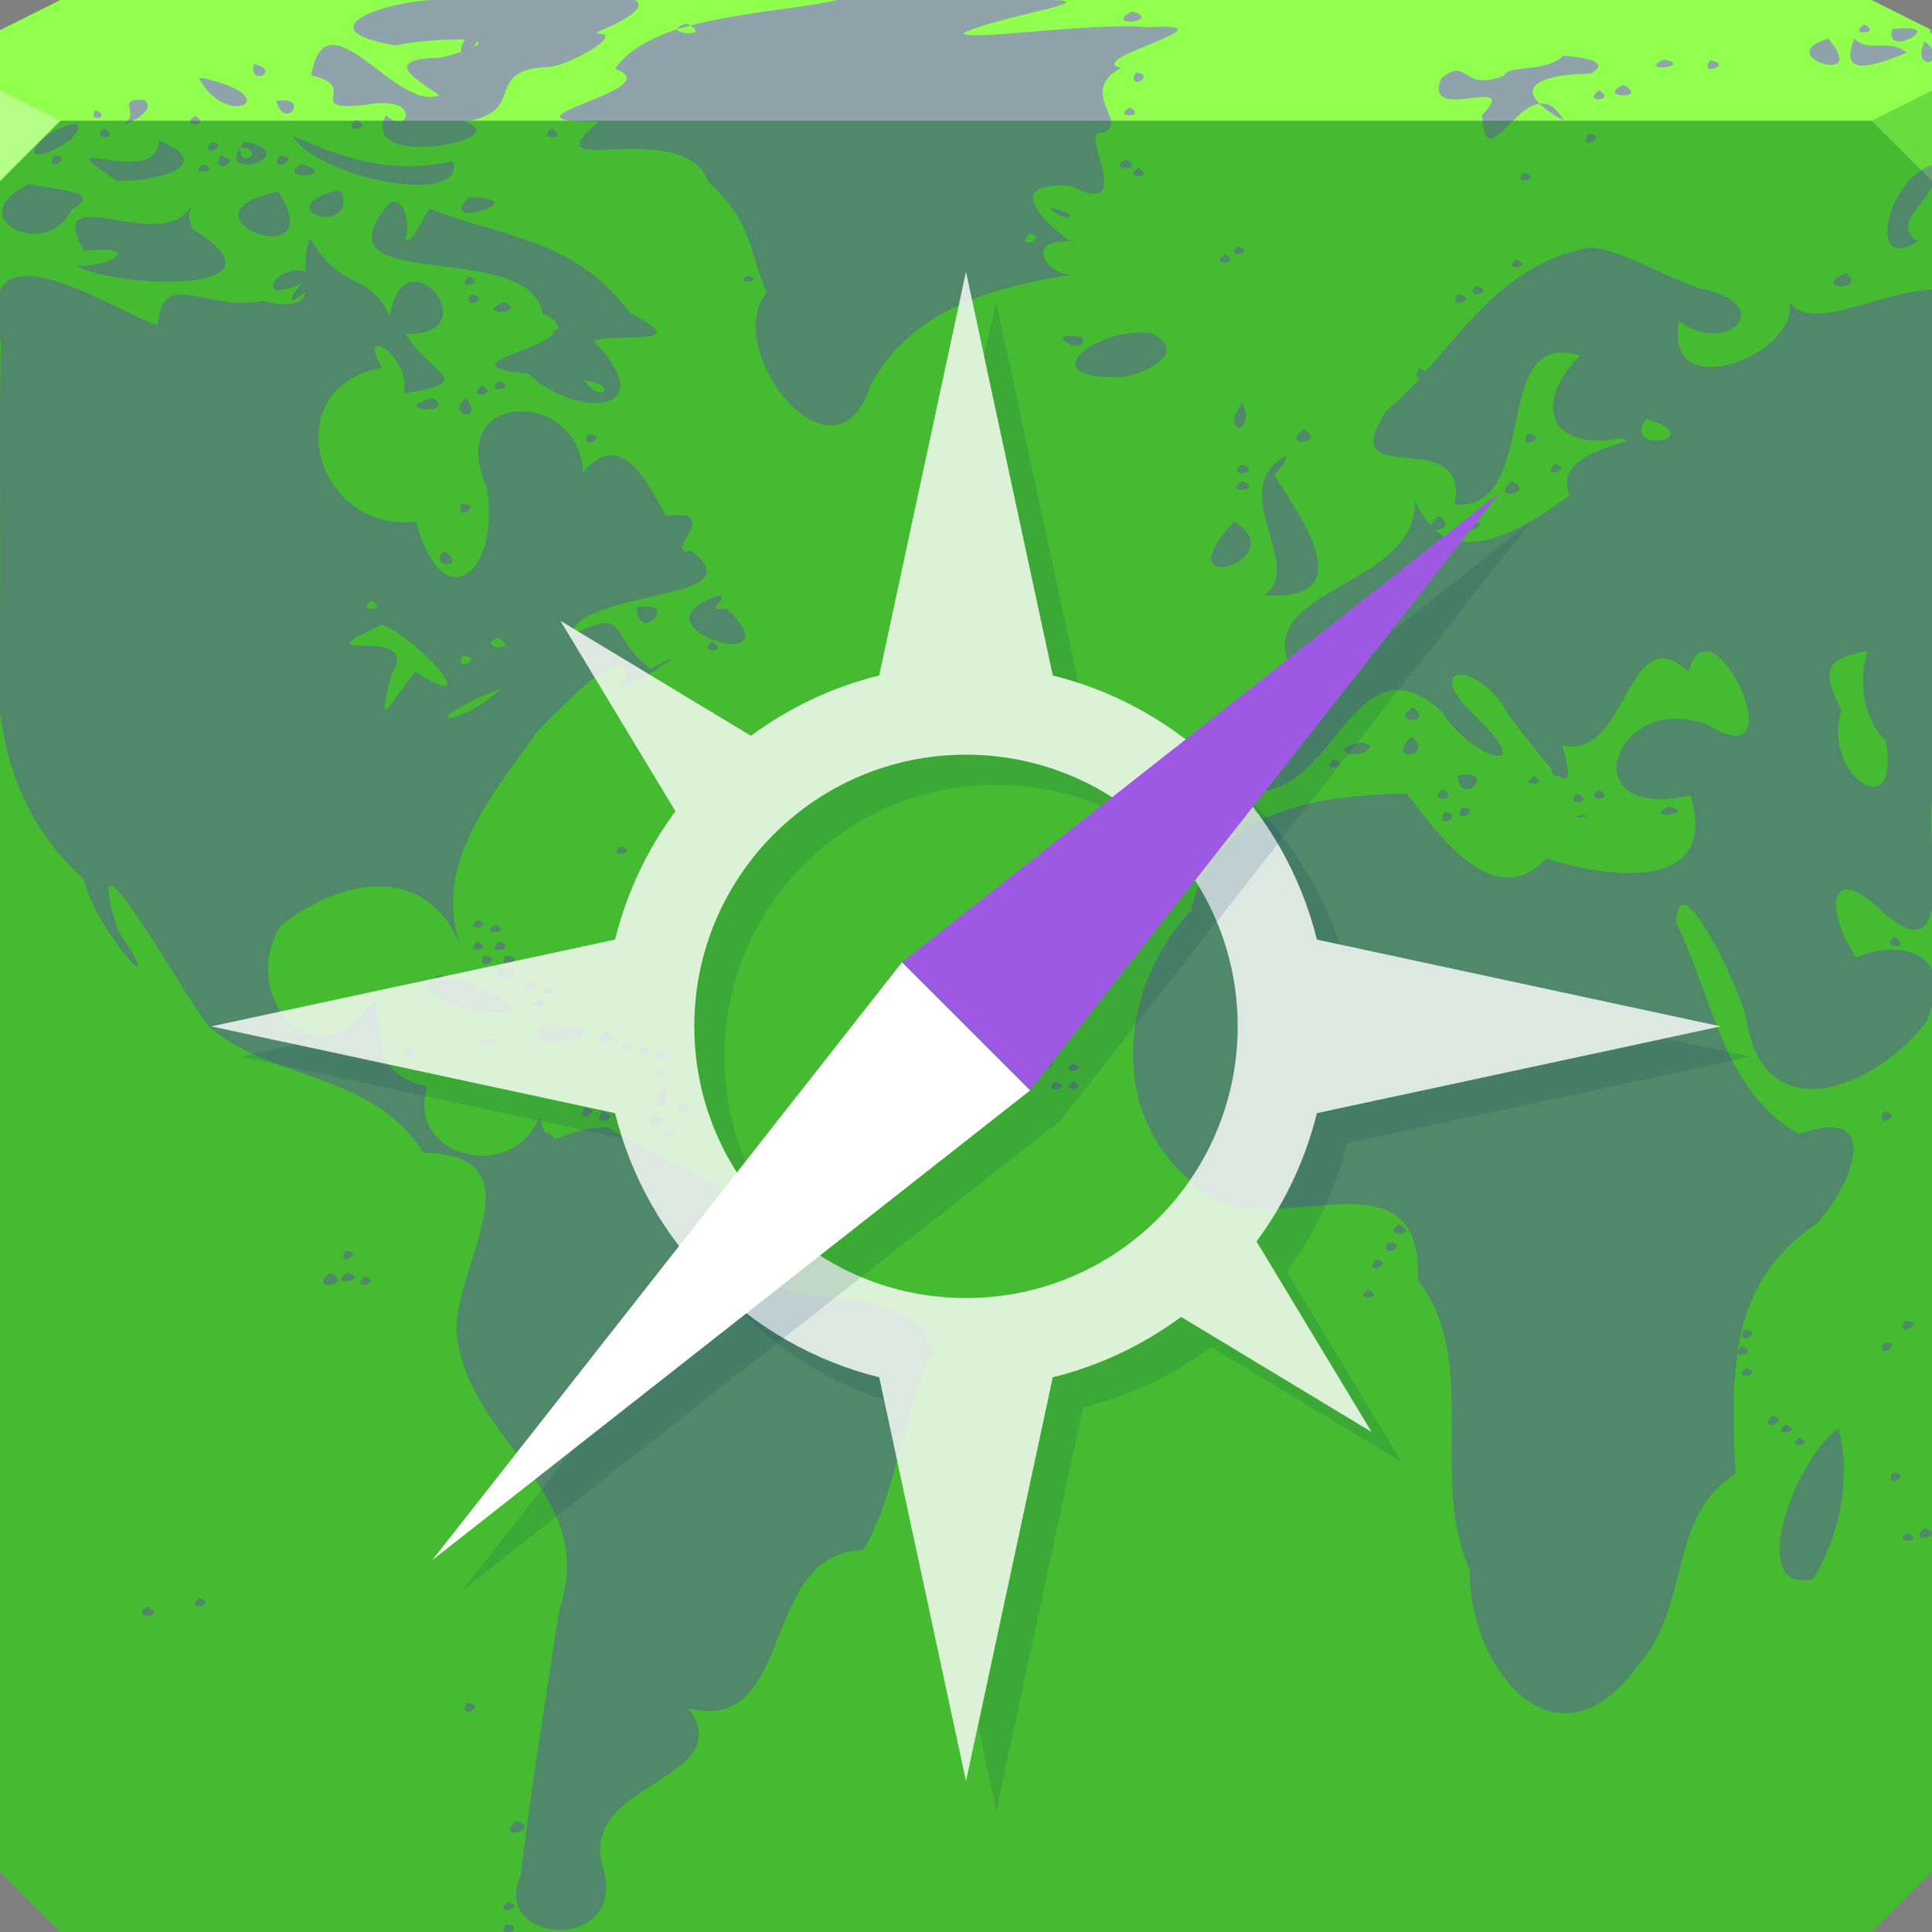 <?xml version="1.0" encoding="UTF-8" standalone="no"?>
<!-- Created with Inkscape (http://www.inkscape.org/) -->

<svg
   xmlns:dc="http://purl.org/dc/elements/1.1/"
   xmlns:cc="http://creativecommons.org/ns#"
   xmlns:rdf="http://www.w3.org/1999/02/22-rdf-syntax-ns#"
   xmlns:svg="http://www.w3.org/2000/svg"
   xmlns="http://www.w3.org/2000/svg"
   xmlns:sodipodi="http://sodipodi.sourceforge.net/DTD/sodipodi-0.dtd"
   xmlns:inkscape="http://www.inkscape.org/namespaces/inkscape"
   width="64"
   height="64"
   id="svg13094"
   version="1.1"
   inkscape:version="0.48.4 r9939"
   sodipodi:docname="tor-browser.svg">
  <rect width="100%" height="100%" fill="#808080" stroke="none"/>
  <sodipodi:namedview
     id="base"
     pagecolor="#ffffff"
     bordercolor="#666666"
     borderopacity="1.0"
     inkscape:pageopacity="0"
     inkscape:pageshadow="2"
     inkscape:zoom="11.313709"
     inkscape:cx="31.762394"
     inkscape:cy="33.701479"
     inkscape:document-units="px"
     inkscape:current-layer="svg13094"
     showgrid="true"
     inkscape:snap-bbox="true"
     inkscape:bbox-paths="true"
     inkscape:bbox-nodes="true"
     inkscape:snap-bbox-edge-midpoints="true"
     inkscape:snap-bbox-midpoints="true"
     inkscape:object-paths="true"
     inkscape:snap-intersection-paths="true"
     inkscape:object-nodes="true"
     inkscape:snap-smooth-nodes="true"
     inkscape:snap-midpoints="true"
     inkscape:snap-object-midpoints="true"
     inkscape:snap-center="true"
     showguides="true"
     inkscape:guide-bbox="true"
     inkscape:window-width="1920"
     inkscape:window-height="1025"
     inkscape:window-x="-2"
     inkscape:window-y="32"
     inkscape:window-maximized="1"
     inkscape:snap-global="true"
     fit-margin-top="0"
     fit-margin-left="0"
     fit-margin-right="0"
     fit-margin-bottom="0"
     showborder="true"
     inkscape:showpageshadow="false"
     inkscape:snap-page="true">
    <inkscape:grid
       type="xygrid"
       id="grid3075"
       empspacing="5"
       visible="true"
       enabled="true"
       snapvisiblegridlinesonly="true"
       originx="1.6362304e-08px"
       originy="18px" />
  </sodipodi:namedview>
  <defs
     id="defs13096" />
  <path
     style="color:#000000;fill:#45bb31;fill-opacity:1;fill-rule:nonzero;stroke:none;stroke-width:4;marker:none;visibility:visible;display:inline;overflow:visible;enable-background:accumulate"
     d="m 0,4 0,30 0,28 2,2 30,0 30,0 2,-2 0,-28 0,-30 -32,0 z"
     id="path6498"
     inkscape:connector-curvature="0"
     sodipodi:nodetypes="ccccccccccc" />
  <path
     style="color:#000000;fill:#91ff4d;fill-opacity:1;fill-rule:nonzero;stroke:none;marker:none;visibility:visible;display:inline;overflow:visible;enable-background:accumulate;stroke-width:4"
     d="M 2 0 L 0 1 L 0 4 L 32 4 L 64 4 L 64 1 L 62 0 L 32 0 L 2 0 z "
     id="path6502" />
  <path
     d="M 64,6 62,4 64,3 z"
     id="path3028"
     style="fill:#69db3f;fill-opacity:1"
     inkscape:connector-curvature="0" />
  <g
     id="g3043"
     inkscape:export-filename="folder.png"
     inkscape:export-xdpi="90"
     inkscape:export-ydpi="90"
     transform="translate(-0.625,0.082)" />
  <g
     id="scalable"
     transform="matrix(1.039,0,0,1.039,1214.722,1878.812)"
     inkscape:label="#g3701"
     style="fill:#ffffff" />
  <path
     sodipodi:nodetypes="cssscssscssscssscssscssscssscssscssscssscssscssscsssccccccccccssscssscssscssscssscssscssscssscssscssscssscssscssscssscsssccccccccccccccssscsssccssscssscsssccsssccssscsssscsssscssscsssccccccsssccssscsssccssscsssccssscccccsssccssscssscssscssscssscsssccssscsssccsssccsssccsssccsssccssscsssccsssccssscsssscssscsssscsssccsssccsssccsssccsssccssscsssccsssccsssccsssccssscsssccssscsssccssscssscsssccsssccsssccsssccsssccsssccsssccsssccssscsssccccccsssccsssccssscsssccsssccccccccccsssccssscssscsssccccccccccsssccssscssscssscssscssscssscssscssscssscssscsssccsssccsssccssscssscssscssscssscssscccccssscssssssscccccssscssscssscssscssscssscssscssscssscssscssscssscssscssscssscssscssscssscssscssscssscssscssscssscssscssscssscssscssscssscssscssscssscssscssscsssccsssccssscssscssscssscssscssscssscssscssscssscssscssscssscssscssscssscssscssscssscssscssscssscssscssscssscssscssscssscssscssscssscssscssscssscssscssscssscssscssscssscssscccccssscssscssscccccssscccccssscssscssscsssccsssccsssccsssccsssccsssccsssccsssccsssccssscsssscssscsssscssscsssccsssccsssccsssccsssccsssccsssccsssccsssccsssccsssccssscssscsssccsssccsssccsssccsssccsssccsssccsssccsssccssscsssccsssccssscsssccssscssscsssccsssccsssccssscssscsssccsssccsssccccccsssccsssccsssccccccsssccssscsssccsssccsssccsssccsssccsssccsssccsssccsssccsssccsssccsssccsssccsssccsssccsssccsssccsssccsssccsssccsssccsssccsssccssscsssccsssccsssccsssccsssccsssccsssccsssccsssccsssccsssccsssccsssccsssccsssccsssccsssccsssccsssccsssccsssccsssccsssccsssccsssccsssccsssccsssccsssccsssccsssccsssccsssccsssccsssccsssccsssccssscsssccsssccsssccssscsssccsssccsssccsssccsssccsssccsssccssscccccsssc"
     inkscape:connector-curvature="0"
     id="path3821"
     d="M 14.344,0 C 13.933,0.017 13.46,0.087 13.028,0.192 12.597,0.296 12.207,0.434 11.964,0.585 11.721,0.737 11.623,0.902 11.777,1.061 11.93,1.22 12.335,1.373 13.094,1.5 13.25,1.468 13.435,1.439 13.633,1.413 13.832,1.387 14.044,1.365 14.256,1.347 14.468,1.33 14.679,1.317 14.876,1.311 c 0.196,-0.006 0.378,-0.006 0.53,0.001 -0.029,0.04 -0.055,0.08 -0.075,0.119 -0.021,0.039 -0.037,0.077 -0.048,0.112 -0.011,0.036 -0.017,0.069 -0.018,0.098 -4.91e-4,0.03 0.005,0.056 0.016,0.077 -0.046,0.014 -0.092,0.029 -0.139,0.043 -0.047,0.015 -0.096,0.03 -0.148,0.045 -0.052,0.015 -0.108,0.031 -0.169,0.048 -0.061,0.016 -0.127,0.034 -0.201,0.052 -0.501,0.014 -0.809,0.063 -0.976,0.138 -0.167,0.075 -0.193,0.175 -0.13,0.292 0.063,0.117 0.216,0.25 0.408,0.389 C 14.117,2.865 14.347,3.012 14.562,3.156 14.196,3.298 13.777,3.152 13.348,2.896 12.919,2.64 12.48,2.275 12.071,1.981 11.662,1.687 11.284,1.463 10.977,1.49 10.67,1.516 10.435,1.793 10.312,2.5 c 0.428,0.089 0.619,0.208 0.699,0.333 0.08,0.125 0.048,0.257 0.031,0.37 -0.017,0.113 -0.019,0.208 0.119,0.261 0.138,0.052 0.417,0.062 0.963,0.006 0.474,-0.087 0.8,-0.063 1.011,0.011 0.21,0.074 0.305,0.197 0.317,0.308 0.011,0.111 -0.06,0.21 -0.183,0.235 -0.123,0.025 -0.296,-0.025 -0.488,-0.21 -0.234,0.472 -0.066,0.756 0.285,0.908 0.351,0.152 0.887,0.173 1.39,0.117 0.503,-0.056 0.973,-0.188 1.193,-0.341 C 15.869,4.344 15.84,4.17 15.344,4.031 15.896,3.962 16.207,3.818 16.398,3.64 16.589,3.462 16.661,3.25 16.735,3.044 16.809,2.839 16.886,2.64 17.087,2.489 17.289,2.338 17.615,2.234 18.188,2.219 18.38,2.2 18.63,2.12 18.885,2.011 19.141,1.903 19.4,1.765 19.611,1.631 19.821,1.497 19.981,1.366 20.038,1.271 20.095,1.176 20.048,1.117 19.844,1.125 19.841,1.121 19.837,1.117 19.832,1.111 19.826,1.106 19.819,1.1 19.811,1.094 19.802,1.088 19.793,1.082 19.783,1.077 19.772,1.072 19.761,1.067 19.75,1.062 20.059,0.942 20.316,0.826 20.521,0.717 20.727,0.609 20.882,0.507 20.987,0.416 21.092,0.324 21.148,0.242 21.155,0.172 21.162,0.102 21.12,0.044 21.031,0 L 20.641,0 20.25,0 19.859,0 19.469,0 18.188,0 16.906,0 15.625,0 z M 27.75,0 C 27.386,0.077 26.997,0.143 26.593,0.204 26.189,0.265 25.771,0.322 25.349,0.382 24.928,0.442 24.503,0.506 24.087,0.58 23.671,0.655 23.263,0.74 22.875,0.844 c 0.138,0.086 0.18,0.149 0.165,0.191 -0.015,0.042 -0.087,0.065 -0.176,0.07 -0.089,0.006 -0.196,-0.005 -0.28,-0.029 C 22.499,1.052 22.437,1.015 22.438,0.969 22.219,1.039 22.009,1.117 21.809,1.204 21.61,1.291 21.421,1.388 21.246,1.495 21.071,1.602 20.909,1.72 20.763,1.851 20.617,1.981 20.487,2.124 20.375,2.281 c 0.494,0.171 0.463,0.367 0.2,0.564 -0.263,0.197 -0.759,0.395 -1.194,0.571 -0.435,0.176 -0.809,0.331 -0.83,0.441 -0.021,0.11 0.313,0.176 1.292,0.174 -0.614,0.509 -0.746,0.747 -0.585,0.853 0.161,0.106 0.614,0.081 1.169,0.062 0.556,-0.018 1.213,-0.03 1.783,0.105 0.57,0.135 1.053,0.415 1.257,0.98 0.386,0.349 0.663,0.675 0.871,0.987 0.208,0.312 0.346,0.611 0.454,0.904 0.109,0.293 0.187,0.581 0.276,0.872 0.089,0.291 0.188,0.586 0.336,0.893 -0.392,0.46 -0.447,1.112 -0.291,1.774 0.156,0.662 0.523,1.334 0.976,1.833 0.453,0.499 0.992,0.825 1.493,0.795 0.5,-0.03 0.962,-0.415 1.26,-1.339 0.34,-0.623 0.759,-1.136 1.239,-1.563 0.48,-0.426 1.02,-0.766 1.603,-1.04 0.583,-0.275 1.21,-0.485 1.862,-0.653 C 34.2,9.326 34.877,9.2 35.562,9.094 35.346,9.114 35.132,9.049 34.958,8.942 34.785,8.835 34.651,8.686 34.594,8.538 34.537,8.39 34.557,8.242 34.691,8.139 34.824,8.035 35.071,7.974 35.469,8 35.338,7.911 35.114,7.74 34.891,7.538 34.668,7.335 34.446,7.1 34.32,6.882 34.194,6.663 34.163,6.461 34.323,6.324 34.483,6.187 34.834,6.115 35.469,6.156 36.038,6.448 36.335,6.472 36.474,6.348 36.614,6.223 36.594,5.95 36.53,5.647 36.465,5.343 36.355,5.009 36.313,4.763 36.27,4.517 36.295,4.358 36.5,4.406 36.748,4.331 36.819,4.21 36.809,4.058 36.799,3.906 36.708,3.724 36.632,3.524 36.556,3.325 36.495,3.11 36.545,2.893 36.595,2.675 36.757,2.456 37.125,2.25 36.799,2.177 36.888,2.044 37.155,1.888 37.422,1.733 37.868,1.555 38.256,1.392 38.644,1.23 38.974,1.083 39.01,0.99 39.046,0.896 38.788,0.856 38,0.906 37.552,0.858 36.957,0.864 36.314,0.896 35.671,0.928 34.981,0.985 34.341,1.039 33.701,1.093 33.112,1.144 32.673,1.163 32.235,1.181 31.946,1.168 31.906,1.094 32.23,0.942 32.682,0.802 33.151,0.675 33.62,0.549 34.106,0.436 34.5,0.341 34.894,0.245 35.195,0.167 35.295,0.109 35.394,0.051 35.291,0.014 34.875,0 L 34.617,0 34.359,0 34.102,0 33.844,0 33.383,0 32.922,0 32.461,0 32,0 30.938,0 29.875,0 28.812,0 z m 7.719,8 c 0.032,0.022 0.061,0.041 0.085,0.054 0.023,0.014 0.041,0.022 0.049,0.024 0.009,0.002 0.009,-0.002 -0.002,-0.015 -0.011,-0.013 -0.033,-0.033 -0.069,-0.063 -0.006,-5.4e-4 -0.012,-7.138e-4 -0.017,-6.947e-4 -0.005,1.91e-5 -0.01,2.31e-4 -0.015,4.622e-4 -0.005,2.313e-4 -0.009,4.819e-4 -0.015,5.784e-4 -0.005,9.66e-5 -0.01,3.91e-5 -0.016,-3.459e-4 z M 22.438,0.969 c 0.035,-0.011 0.071,-0.022 0.107,-0.033 0.036,-0.011 0.072,-0.021 0.109,-0.032 0.037,-0.01 0.073,-0.02 0.11,-0.03 0.037,-0.01 0.074,-0.02 0.111,-0.03 -0.01,-0.006 -0.019,-0.012 -0.028,-0.016 -0.009,-0.005 -0.018,-0.009 -0.027,-0.013 -0.009,-0.004 -0.019,-0.009 -0.031,-0.014 C 22.777,0.795 22.765,0.789 22.75,0.781 c -0.059,0.017 -0.108,0.034 -0.148,0.051 -0.04,0.017 -0.072,0.033 -0.096,0.049 -0.024,0.016 -0.041,0.031 -0.052,0.046 -0.011,0.015 -0.016,0.029 -0.016,0.042 z M 37.5,0.375 c -0.25,0.139 -0.309,0.229 -0.274,0.28 0.036,0.051 0.166,0.064 0.294,0.049 0.128,-0.015 0.255,-0.057 0.284,-0.115 C 37.833,0.53 37.764,0.455 37.5,0.375 z m 24.25,0.438 c -0.148,0.103 -0.181,0.172 -0.158,0.214 0.023,0.042 0.102,0.056 0.18,0.048 0.077,-0.008 0.153,-0.037 0.169,-0.083 C 61.956,0.946 61.912,0.885 61.75,0.812 z m 1.5,0.125 C 63.218,0.936 63.182,0.935 63.143,0.935 c -0.039,-3.1434e-4 -0.082,1.8916e-4 -0.129,0.002 -0.047,0.002 -0.097,0.005 -0.152,0.01 -0.054,0.005 -0.113,0.012 -0.175,0.022 -0.07,0.228 -0.014,0.343 0.096,0.385 0.11,0.043 0.273,0.014 0.417,-0.044 0.144,-0.058 0.269,-0.147 0.301,-0.223 C 63.535,1.011 63.475,0.947 63.25,0.938 z m 0.688,0.031 c -0.005,0.04 -0.005,0.07 -0.002,0.092 0.003,0.022 0.009,0.036 0.016,0.045 0.007,0.008 0.016,0.01 0.025,0.008 0.009,-0.003 0.017,-0.009 0.024,-0.019 0.004,-0.006 0.007,-0.013 0.009,-0.021 0.002,-0.008 0.003,-0.016 0.003,-0.025 -1e-6,-0.008 -0.001,-0.017 -0.003,-0.025 C 64.007,1.015 64.004,1.007 64,1 L 63.984,0.992 63.969,0.984 63.953,0.977 z m -3.375,0.312 c -0.48,0.143 -0.632,0.316 -0.611,0.47 0.021,0.154 0.214,0.289 0.422,0.355 0.209,0.066 0.433,0.063 0.517,-0.057 0.084,-0.121 0.026,-0.36 -0.328,-0.767 z m 0.875,0 c -0.168,0.383 -0.178,0.616 -0.091,0.748 0.087,0.132 0.271,0.161 0.494,0.137 0.222,-0.024 0.483,-0.103 0.722,-0.188 C 62.802,1.892 63.019,1.801 63.156,1.75 63.027,1.628 62.884,1.568 62.734,1.538 62.584,1.509 62.429,1.51 62.275,1.512 62.121,1.514 61.969,1.516 61.826,1.487 61.684,1.459 61.552,1.401 61.438,1.281 z M 15.812,1.375 c 0.023,0.01 0.036,0.021 0.041,0.035 0.005,0.013 6.18e-4,0.028 -0.011,0.044 -0.012,0.016 -0.031,0.033 -0.057,0.052 C 15.759,1.524 15.726,1.543 15.688,1.562 c 0.009,-0.01 0.019,-0.023 0.029,-0.039 0.01,-0.015 0.021,-0.033 0.031,-0.05 0.011,-0.018 0.021,-0.036 0.032,-0.053 0.011,-0.017 0.022,-0.033 0.032,-0.046 z m 47.938,0 c -0.073,0.159 -0.103,0.286 -0.106,0.386 -0.003,0.1 0.023,0.172 0.062,0.22 0.039,0.048 0.093,0.071 0.147,0.073 C 63.906,2.056 63.96,2.037 64,2 L 64,1.906 64,1.812 64,1.719 64,1.625 C 63.987,1.605 63.973,1.586 63.956,1.566 63.939,1.546 63.92,1.527 63.899,1.506 63.878,1.486 63.856,1.465 63.831,1.443 63.806,1.422 63.779,1.399 63.75,1.375 z M 51.781,1.844 c -0.122,0.142 -0.299,0.232 -0.498,0.292 -0.199,0.06 -0.418,0.091 -0.625,0.116 -0.207,0.024 -0.401,0.042 -0.548,0.076 C 49.963,2.361 49.863,2.411 49.844,2.5 49.479,2.645 49.223,2.676 49.03,2.654 48.836,2.631 48.705,2.555 48.592,2.484 48.478,2.413 48.382,2.347 48.257,2.345 48.132,2.344 47.978,2.407 47.75,2.594 c -0.169,0.391 -0.085,0.574 0.115,0.651 0.2,0.076 0.516,0.046 0.811,0.012 0.295,-0.034 0.568,-0.073 0.684,-0.015 0.115,0.059 0.072,0.215 -0.266,0.571 0.027,0.475 0.1,0.696 0.209,0.757 0.11,0.062 0.256,-0.036 0.428,-0.195 0.172,-0.16 0.371,-0.382 0.586,-0.57 C 50.532,3.616 50.763,3.462 51,3.438 50.83,3.271 50.762,3.127 50.777,3.004 50.792,2.881 50.89,2.78 51.054,2.698 51.218,2.617 51.448,2.555 51.726,2.512 52.004,2.469 52.331,2.445 52.688,2.438 52.897,2.324 52.964,2.233 52.942,2.158 52.92,2.084 52.809,2.028 52.662,1.984 52.515,1.94 52.333,1.91 52.168,1.888 52.003,1.866 51.857,1.853 51.781,1.844 z M 51,3.438 c 0.043,0.042 0.09,0.085 0.143,0.128 0.053,0.043 0.111,0.087 0.177,0.133 0.066,0.046 0.138,0.093 0.22,0.143 C 51.621,3.892 51.712,3.944 51.812,4 51.744,3.882 51.676,3.786 51.609,3.709 51.541,3.632 51.474,3.573 51.406,3.531 51.339,3.488 51.271,3.462 51.204,3.447 51.136,3.433 51.068,3.43 51,3.438 z m 4.125,-1.469 c -0.239,0.111 -0.294,0.182 -0.26,0.223 0.035,0.04 0.16,0.05 0.283,0.038 0.123,-0.012 0.244,-0.046 0.271,-0.093 C 55.447,2.09 55.379,2.031 55.125,1.969 z M 56.656,2 c -0.102,0.146 -0.103,0.226 -0.059,0.261 0.044,0.036 0.133,0.028 0.209,-0.002 0.076,-0.03 0.14,-0.081 0.134,-0.132 C 56.934,2.078 56.858,2.027 56.656,2 z m -48.25,0.125 C 8.364,2.318 8.402,2.428 8.468,2.481 8.535,2.533 8.629,2.529 8.699,2.493 8.769,2.458 8.815,2.392 8.783,2.322 8.752,2.251 8.644,2.177 8.406,2.125 z M 37.625,2.406 c -0.086,0.159 -0.083,0.244 -0.041,0.279 0.042,0.036 0.122,0.022 0.19,-0.013 0.068,-0.035 0.123,-0.093 0.115,-0.146 -0.008,-0.053 -0.079,-0.102 -0.265,-0.12 z M 6.594,2.594 c 0.223,0.414 0.513,0.665 0.783,0.798 0.27,0.133 0.522,0.148 0.669,0.092 0.147,-0.056 0.191,-0.184 0.045,-0.337 C 7.945,2.993 7.609,2.815 7,2.656 6.967,2.653 6.933,2.645 6.9,2.636 6.866,2.628 6.833,2.618 6.799,2.609 6.765,2.6 6.731,2.593 6.697,2.59 6.663,2.586 6.628,2.587 6.594,2.594 z m 47.188,0.219 c -0.241,0.106 -0.306,0.19 -0.283,0.249 0.024,0.059 0.136,0.092 0.251,0.096 0.115,0.004 0.233,-0.02 0.267,-0.077 C 54.051,3.025 54.001,2.936 53.781,2.812 z M 52.969,3 c -0.153,0.106 -0.19,0.181 -0.17,0.227 0.021,0.046 0.099,0.064 0.177,0.058 0.078,-0.006 0.155,-0.035 0.173,-0.084 C 53.168,3.152 53.127,3.084 52.969,3 z m -48.5,0.312 C 4.339,3.335 4.29,3.381 4.278,3.443 c -0.012,0.062 0.011,0.139 0.027,0.224 0.015,0.084 0.022,0.176 -0.024,0.265 C 4.234,4.021 4.135,4.11 3.938,4.188 4.001,4.173 4.113,4.133 4.239,4.076 4.365,4.019 4.504,3.945 4.622,3.862 4.74,3.779 4.835,3.686 4.874,3.592 4.912,3.498 4.893,3.402 4.781,3.312 4.747,3.311 4.715,3.31 4.685,3.309 4.656,3.308 4.628,3.307 4.602,3.306 4.576,3.306 4.552,3.306 4.53,3.307 c -0.022,9.22e-4 -0.042,0.003 -0.061,0.006 z m 4.688,0.031 c 0.067,0.255 0.174,0.372 0.277,0.407 0.103,0.035 0.204,-0.012 0.259,-0.086 0.056,-0.074 0.067,-0.174 -0.009,-0.246 C 9.609,3.346 9.447,3.303 9.156,3.344 z M 37.438,3.562 c -0.167,0.081 -0.214,0.145 -0.2,0.189 0.014,0.044 0.09,0.069 0.168,0.071 0.078,0.003 0.159,-0.016 0.184,-0.059 C 37.614,3.721 37.583,3.655 37.438,3.562 z M 3.156,3.656 C 3.082,3.763 3.082,3.829 3.114,3.865 c 0.032,0.036 0.097,0.042 0.152,0.028 0.055,-0.014 0.102,-0.047 0.097,-0.09 C 3.359,3.76 3.304,3.707 3.156,3.656 z m 3.312,0.188 C 6.319,3.931 6.282,3.998 6.3,4.044 c 0.019,0.046 0.093,0.07 0.168,0.072 0.075,0.002 0.15,-0.019 0.168,-0.064 C 6.655,4.007 6.618,3.938 6.469,3.844 z m 5.312,0.125 c -0.133,0.118 -0.156,0.196 -0.126,0.241 0.03,0.046 0.112,0.059 0.189,0.048 0.077,-0.011 0.149,-0.046 0.158,-0.097 0.009,-0.051 -0.046,-0.118 -0.221,-0.193 z m -9.312,0.125 C 2.108,4.172 1.802,4.319 1.575,4.478 1.347,4.638 1.197,4.809 1.148,4.935 1.1,5.061 1.152,5.141 1.328,5.119 1.504,5.097 1.803,4.972 2.25,4.688 2.277,4.678 2.326,4.638 2.38,4.582 2.433,4.527 2.489,4.457 2.532,4.387 2.574,4.317 2.603,4.248 2.598,4.194 2.594,4.14 2.557,4.101 2.469,4.094 z M 3.438,4.25 C 3.314,4.362 3.293,4.439 3.32,4.485 c 0.027,0.046 0.103,0.063 0.175,0.055 0.071,-0.008 0.138,-0.04 0.146,-0.09 C 3.649,4.4 3.599,4.331 3.438,4.25 z m 14.844,0 c -0.142,0.091 -0.176,0.162 -0.157,0.212 0.02,0.049 0.093,0.077 0.166,0.08 0.073,0.003 0.145,-0.018 0.161,-0.066 C 18.469,4.428 18.43,4.353 18.281,4.25 z m 34.312,0.188 c -0.08,0.162 -0.073,0.245 -0.029,0.277 0.044,0.032 0.124,0.014 0.191,-0.025 0.067,-0.039 0.121,-0.099 0.11,-0.151 -0.01,-0.052 -0.084,-0.095 -0.273,-0.101 z M 9.688,4.5 c 0.219,0.357 0.69,0.683 1.265,0.947 0.575,0.264 1.255,0.467 1.893,0.578 0.638,0.111 1.234,0.13 1.642,0.026 C 14.896,5.948 15.115,5.722 15,5.344 14.484,5.454 14.005,5.505 13.549,5.507 13.093,5.509 12.66,5.461 12.236,5.376 11.812,5.291 11.397,5.168 10.977,5.019 10.557,4.869 10.132,4.692 9.688,4.5 z M 5.281,4.656 C 5.251,5.078 4.982,5.262 4.636,5.328 4.291,5.394 3.869,5.342 3.533,5.292 3.197,5.241 2.947,5.192 2.944,5.265 2.942,5.338 3.188,5.533 3.844,5.969 4.068,6 4.404,5.989 4.748,5.942 5.093,5.895 5.445,5.811 5.702,5.696 5.96,5.58 6.122,5.432 6.087,5.257 6.051,5.083 5.817,4.881 5.281,4.656 z M 8.094,4.688 C 8.08,4.704 8.068,4.72 8.056,4.737 8.045,4.753 8.034,4.769 8.025,4.785 8.015,4.801 8.005,4.816 7.996,4.831 7.987,4.846 7.978,4.861 7.969,4.875 8.196,4.898 8.305,4.959 8.341,5.024 8.376,5.09 8.34,5.161 8.278,5.204 8.215,5.247 8.127,5.263 8.06,5.219 7.993,5.175 7.947,5.071 7.969,4.875 7.77,5.17 7.808,5.333 7.943,5.405 8.079,5.477 8.312,5.458 8.506,5.388 8.7,5.318 8.855,5.198 8.832,5.067 8.809,4.937 8.609,4.797 8.094,4.688 z m -1.125,0.031 C 6.881,4.872 6.882,4.948 6.923,4.978 c 0.041,0.029 0.121,0.011 0.189,-0.027 0.068,-0.038 0.124,-0.095 0.117,-0.143 -0.007,-0.048 -0.077,-0.087 -0.261,-0.089 z m -5.188,0.438 C 1.708,5.315 1.717,5.395 1.759,5.425 1.801,5.455 1.878,5.435 1.941,5.395 2.004,5.356 2.054,5.296 2.043,5.247 2.032,5.197 1.961,5.157 1.781,5.156 z m 5.5,0 C 7.214,5.33 7.233,5.426 7.286,5.47 7.339,5.515 7.426,5.507 7.495,5.473 7.565,5.439 7.616,5.379 7.598,5.318 7.579,5.257 7.491,5.194 7.281,5.156 z m 1.969,0 C 9.162,5.33 9.171,5.418 9.219,5.451 9.268,5.485 9.357,5.464 9.431,5.421 9.505,5.379 9.564,5.314 9.552,5.259 9.54,5.204 9.458,5.159 9.25,5.156 z m 28.031,0.125 c -0.171,0.105 -0.21,0.18 -0.183,0.228 0.026,0.048 0.117,0.069 0.207,0.065 0.089,-0.004 0.177,-0.032 0.195,-0.082 C 37.518,5.443 37.468,5.372 37.281,5.281 z M 6.75,5.438 C 6.594,5.531 6.555,5.597 6.575,5.638 6.594,5.679 6.673,5.695 6.751,5.69 6.829,5.686 6.907,5.66 6.927,5.617 6.946,5.574 6.907,5.513 6.75,5.438 z m 3.219,0 C 9.74,5.584 9.715,5.682 9.785,5.739 9.854,5.797 10.016,5.815 10.163,5.802 10.31,5.789 10.44,5.746 10.444,5.682 10.449,5.618 10.327,5.534 9.969,5.438 z M 64,5.469 C 63.63,5.584 63.307,5.868 63.058,6.212 62.809,6.555 62.634,6.959 62.56,7.314 62.485,7.67 62.511,7.977 62.664,8.127 62.817,8.277 63.098,8.271 63.531,8 63.324,7.86 63.23,7.719 63.211,7.575 63.192,7.432 63.247,7.286 63.337,7.136 63.428,6.987 63.555,6.834 63.678,6.676 63.801,6.518 63.922,6.356 64,6.188 L 64,6.008 64,5.828 64,5.648 z M 37.719,5.562 c -0.146,0.09 -0.182,0.159 -0.164,0.205 0.018,0.046 0.091,0.069 0.164,0.07 0.073,5.928e-4 0.146,-0.022 0.164,-0.067 C 37.901,5.724 37.865,5.655 37.719,5.562 z M 50.5,5.719 c -0.132,0.111 -0.158,0.181 -0.133,0.22 0.025,0.039 0.101,0.048 0.174,0.035 0.073,-0.013 0.142,-0.047 0.154,-0.093 C 50.706,5.836 50.659,5.778 50.5,5.719 z M 0.969,6.094 C 0.376,6.379 0.119,6.683 0.078,6.952 0.038,7.22 0.214,7.453 0.489,7.595 0.763,7.738 1.137,7.791 1.49,7.699 1.844,7.608 2.179,7.372 2.375,6.938 2.674,6.775 2.771,6.653 2.74,6.558 2.709,6.463 2.549,6.395 2.333,6.342 2.118,6.289 1.848,6.25 1.596,6.213 1.344,6.176 1.11,6.14 0.969,6.094 z m 10.125,0.219 c -0.558,0.167 -0.792,0.348 -0.836,0.501 -0.044,0.153 0.102,0.279 0.301,0.337 0.199,0.058 0.452,0.047 0.623,-0.074 C 11.353,6.956 11.442,6.725 11.312,6.344 L 11.266,6.336 11.219,6.328 11.172,6.32 11.125,6.313 l -0.008,0 -0.008,0 -0.008,0 z m -1.875,0.031 C 8.282,6.541 7.929,6.822 7.898,7.085 7.866,7.349 8.156,7.596 8.505,7.728 8.855,7.86 9.263,7.876 9.47,7.679 9.676,7.481 9.679,7.069 9.219,6.344 z M 6.438,6.531 C 6.287,7.097 5.893,7.327 5.409,7.395 4.924,7.462 4.35,7.368 3.84,7.285 3.329,7.201 2.883,7.13 2.655,7.243 2.428,7.357 2.418,7.655 2.781,8.312 3.248,8.258 3.552,8.261 3.724,8.297 3.895,8.332 3.934,8.401 3.872,8.476 3.81,8.552 3.646,8.635 3.413,8.699 3.179,8.764 2.875,8.81 2.531,8.812 2.879,9.001 3.516,9.154 4.218,9.244 4.921,9.334 5.69,9.361 6.303,9.295 6.917,9.229 7.375,9.071 7.455,8.792 7.536,8.513 7.239,8.113 6.344,7.562 L 6.32,7.445 6.297,7.328 6.273,7.211 6.25,7.094 6.297,6.953 6.344,6.812 6.391,6.672 z m 9.094,0 C 15.24,6.818 15.243,6.963 15.375,7.018 15.506,7.074 15.765,7.04 15.986,6.97 16.208,6.899 16.391,6.792 16.37,6.702 16.35,6.611 16.126,6.537 15.531,6.531 z M 12.938,6.688 c -0.696,0.791 -0.758,1.258 -0.452,1.553 0.305,0.296 0.978,0.42 1.752,0.524 0.774,0.105 1.649,0.19 2.36,0.407 0.711,0.218 1.256,0.568 1.371,1.202 0.104,0.048 0.19,0.095 0.261,0.141 0.071,0.046 0.126,0.091 0.166,0.135 0.04,0.044 0.066,0.087 0.077,0.13 0.012,0.042 0.01,0.084 -0.005,0.126 -0.062,0.021 -0.106,0.037 -0.135,0.052 -0.029,0.014 -0.044,0.025 -0.047,0.035 -0.003,0.009 0.005,0.017 0.021,0.023 0.016,0.006 0.039,0.011 0.067,0.016 -0.144,0.161 -0.439,0.309 -0.757,0.444 -0.318,0.135 -0.661,0.257 -0.901,0.368 -0.241,0.111 -0.38,0.21 -0.291,0.298 0.089,0.088 0.405,0.166 1.074,0.234 0.368,0.361 0.836,0.631 1.294,0.793 0.458,0.163 0.906,0.218 1.235,0.151 0.329,-0.067 0.538,-0.258 0.517,-0.587 -0.02,-0.329 -0.27,-0.797 -0.858,-1.42 0.097,-0.085 0.368,-0.111 0.683,-0.122 0.315,-0.011 0.675,-0.006 0.948,-0.027 0.273,-0.022 0.46,-0.07 0.429,-0.187 C 21.718,10.859 21.47,10.673 20.875,10.375 20.411,9.754 19.922,9.29 19.409,8.926 18.896,8.563 18.36,8.3 17.803,8.084 17.246,7.868 16.667,7.698 16.069,7.52 15.471,7.342 14.854,7.156 14.219,6.906 14.149,7.032 14.084,7.152 14.022,7.263 13.96,7.374 13.902,7.476 13.847,7.566 13.793,7.656 13.742,7.733 13.694,7.796 13.647,7.859 13.603,7.907 13.562,7.938 13.56,7.936 13.558,7.936 13.555,7.936 c -0.003,1.275e-4 -0.005,6.375e-4 -0.008,0.001 -0.003,5.1e-4 -0.005,0.001 -0.008,0.001 -0.003,1.275e-4 -0.005,-1.275e-4 -0.008,-0.001 -0.015,0.008 -0.028,0.013 -0.04,0.014 -0.012,9.472e-4 -0.022,-0.002 -0.032,-0.007 -0.01,-0.006 -0.019,-0.015 -0.027,-0.026 -0.009,-0.012 -0.017,-0.026 -0.025,-0.043 0.03,0.026 0.058,-0.043 0.073,-0.16 C 13.493,7.599 13.494,7.436 13.47,7.273 13.446,7.111 13.397,6.949 13.312,6.835 13.227,6.722 13.106,6.657 12.938,6.688 z M 34.75,6.875 c 0.162,0.16 0.317,0.252 0.439,0.297 0.122,0.045 0.212,0.043 0.245,0.015 0.033,-0.028 0.009,-0.082 -0.097,-0.141 C 35.232,6.988 35.044,6.923 34.75,6.875 z M 34.094,7.75 c 0.18,0.035 0.237,0.088 0.229,0.139 -0.007,0.051 -0.079,0.1 -0.157,0.127 -0.078,0.027 -0.162,0.032 -0.193,-0.006 C 33.941,7.973 33.962,7.893 34.094,7.75 z m -23.812,0.156 c -0.045,0.086 -0.078,0.175 -0.102,0.265 -0.024,0.09 -0.04,0.182 -0.05,0.274 -0.009,0.092 -0.013,0.185 -0.013,0.278 C 10.117,8.816 10.12,8.909 10.125,9 9.86,8.926 9.62,8.962 9.434,9.045 9.248,9.128 9.115,9.258 9.066,9.373 9.017,9.488 9.05,9.587 9.196,9.608 9.342,9.629 9.6,9.572 10,9.375 9.834,9.573 9.737,9.712 9.691,9.802 9.644,9.893 9.647,9.936 9.682,9.943 9.717,9.95 9.784,9.921 9.864,9.87 9.944,9.818 10.037,9.743 10.125,9.656 10.104,9.749 10.068,9.831 10.01,9.897 9.953,9.963 9.873,10.013 9.764,10.044 9.654,10.075 9.515,10.087 9.338,10.075 9.161,10.064 8.947,10.03 8.688,9.969 8.213,10.063 7.769,10.038 7.369,9.977 6.969,9.917 6.611,9.821 6.308,9.776 6.004,9.731 5.754,9.735 5.569,9.874 5.384,10.014 5.264,10.288 5.219,10.781 4.903,10.672 4.461,10.455 3.965,10.214 3.468,9.973 2.918,9.708 2.386,9.501 1.854,9.295 1.341,9.146 0.919,9.139 0.497,9.132 0.166,9.267 0,9.625 l 0,0.391 0,0.391 0,0.391 0,0.391 c 0.004,0.017 0.006,0.032 0.009,0.048 0.002,0.015 0.004,0.03 0.006,0.045 0.002,0.015 0.004,0.03 0.006,0.045 0.003,0.016 0.006,0.032 0.01,0.05 -0.011,0.372 -0.018,0.744 -0.023,1.117 -0.005,0.372 -0.008,0.745 -0.01,1.117 -0.002,0.372 -0.002,0.745 -0.001,1.117 5.7851e-4,0.373 0.002,0.745 0.003,1.118 0.001,0.373 0.002,0.745 0.003,1.118 0.001,0.372 0.002,0.745 0.003,1.117 4.6531e-4,0.372 4.3408e-4,0.745 -4.427e-4,1.117 C 0.005,19.568 0.003,19.94 0,20.312 l 0,0.82 0,0.82 0,0.82 0,0.82 c 0.063,0.514 0.162,1.021 0.3,1.518 0.138,0.496 0.317,0.981 0.541,1.449 0.224,0.468 0.494,0.919 0.816,1.348 0.322,0.429 0.695,0.836 1.125,1.216 0.075,0.405 0.302,0.892 0.571,1.351 0.269,0.459 0.579,0.889 0.821,1.179 0.241,0.29 0.414,0.439 0.406,0.336 C 4.572,31.887 4.384,31.532 3.906,30.812 3.565,29.738 3.524,29.329 3.671,29.339 c 0.146,0.01 0.479,0.438 0.885,1.036 0.405,0.599 0.883,1.368 1.318,2.06 0.435,0.692 0.828,1.307 1.064,1.596 0.542,0.451 1.15,0.769 1.785,1.035 0.634,0.266 1.295,0.478 1.94,0.718 0.646,0.24 1.276,0.507 1.851,0.881 0.575,0.374 1.095,0.855 1.517,1.523 0.981,0.013 1.535,0.252 1.814,0.638 0.279,0.386 0.285,0.92 0.17,1.522 -0.114,0.602 -0.349,1.273 -0.548,1.934 -0.2,0.661 -0.365,1.312 -0.342,1.875 0.094,0.913 0.437,1.697 0.877,2.419 0.44,0.723 0.978,1.385 1.463,2.055 0.485,0.671 0.916,1.35 1.144,2.107 0.228,0.757 0.252,1.592 -0.078,2.575 -0.115,0.742 -0.231,1.481 -0.345,2.219 -0.114,0.738 -0.227,1.473 -0.337,2.208 -0.11,0.734 -0.216,1.467 -0.316,2.198 -0.101,0.731 -0.196,1.46 -0.283,2.189 -0.267,0.582 -0.168,1.036 0.114,1.343 0.282,0.306 0.747,0.465 1.214,0.457 0.467,-0.008 0.935,-0.183 1.222,-0.544 0.287,-0.361 0.394,-0.909 0.138,-1.662 -0.165,-0.674 0.039,-1.186 0.411,-1.61 0.372,-0.424 0.911,-0.762 1.418,-1.088 0.507,-0.326 0.981,-0.641 1.222,-1.02 0.241,-0.379 0.249,-0.823 -0.176,-1.407 0.896,0.216 1.487,0.003 1.924,-0.438 0.437,-0.442 0.72,-1.113 1,-1.815 0.28,-0.702 0.557,-1.435 0.983,-2.001 0.426,-0.566 1,-0.964 1.875,-0.996 0.295,-0.493 0.521,-1.028 0.711,-1.583 0.19,-0.555 0.342,-1.131 0.49,-1.704 0.148,-0.574 0.29,-1.145 0.46,-1.693 C 30.424,45.815 30.62,45.291 30.875,44.812 30.737,44.209 30.365,43.812 29.881,43.545 29.396,43.277 28.799,43.138 28.212,43.05 27.624,42.962 27.047,42.924 26.601,42.859 26.155,42.793 25.841,42.7 25.781,42.5 c 0.088,-0.236 0.04,-0.278 -0.063,-0.236 -0.103,0.043 -0.261,0.17 -0.392,0.272 -0.132,0.102 -0.237,0.179 -0.235,0.121 C 25.093,42.599 25.202,42.406 25.5,41.969 25.465,41.314 25.237,40.781 24.884,40.328 24.532,39.875 24.054,39.503 23.519,39.171 22.984,38.839 22.391,38.548 21.808,38.257 21.226,37.966 20.652,37.675 20.156,37.344 c -0.246,-0.009 -0.462,0.01 -0.653,0.043 -0.191,0.033 -0.357,0.08 -0.502,0.129 -0.145,0.049 -0.27,0.099 -0.378,0.137 -0.108,0.038 -0.2,0.065 -0.279,0.066 -0.008,-0.019 -0.018,-0.038 -0.031,-0.057 -0.012,-0.019 -0.027,-0.038 -0.045,-0.056 -0.018,-0.019 -0.038,-0.037 -0.062,-0.054 -0.024,-0.018 -0.051,-0.035 -0.082,-0.051 -9.75e-4,0.01 -0.001,0.019 -0.002,0.027 -8.1e-5,0.008 1.63e-4,0.015 4.88e-4,0.022 3.25e-4,0.007 7.31e-4,0.014 9.75e-4,0.021 2.44e-4,0.007 3.25e-4,0.015 0,0.024 -0.023,-0.025 -0.045,-0.054 -0.067,-0.09 -0.022,-0.035 -0.043,-0.076 -0.064,-0.124 -0.021,-0.048 -0.041,-0.103 -0.061,-0.166 C 17.914,37.151 17.894,37.08 17.875,37 c -0.234,0.565 -0.629,0.928 -1.079,1.12 -0.449,0.192 -0.953,0.212 -1.404,0.089 C 14.94,38.087 14.541,37.822 14.299,37.444 14.058,37.066 13.975,36.575 14.156,36 13.675,35.896 13.343,35.726 13.111,35.515 12.878,35.304 12.746,35.051 12.666,34.78 12.585,34.509 12.555,34.22 12.528,33.936 12.501,33.652 12.477,33.374 12.406,33.125 11.916,33.856 11.385,34.209 10.888,34.292 10.391,34.374 9.928,34.187 9.572,33.837 9.216,33.488 8.968,32.976 8.9,32.41 8.832,31.844 8.945,31.223 9.312,30.656 c 0.48,-0.378 1.018,-0.704 1.575,-0.933 0.557,-0.23 1.132,-0.364 1.684,-0.36 0.552,0.004 1.081,0.145 1.547,0.466 0.465,0.321 0.866,0.822 1.163,1.546 -0.267,-0.695 -0.323,-1.37 -0.238,-2.022 0.085,-0.652 0.311,-1.28 0.61,-1.88 0.299,-0.6 0.672,-1.172 1.049,-1.71 0.377,-0.539 0.76,-1.044 1.079,-1.512 0.177,-0.177 0.457,-0.47 0.777,-0.785 0.32,-0.315 0.679,-0.654 1.013,-0.923 0.334,-0.269 0.642,-0.468 0.86,-0.506 0.218,-0.038 0.346,0.086 0.318,0.464 -0.291,0.287 -0.247,0.331 -0.051,0.255 0.196,-0.076 0.543,-0.272 0.857,-0.465 0.314,-0.193 0.594,-0.383 0.657,-0.446 0.063,-0.063 -0.092,-2.23e-4 -0.65,0.313 -0.368,-0.267 -0.592,-0.534 -0.753,-0.767 -0.161,-0.233 -0.258,-0.433 -0.374,-0.567 C 20.32,20.688 20.187,20.619 19.954,20.648 19.721,20.678 19.388,20.805 18.875,21.062 c 0.11,-0.403 0.555,-0.673 1.127,-0.877 0.572,-0.205 1.27,-0.344 1.885,-0.487 0.615,-0.143 1.147,-0.29 1.387,-0.508 0.24,-0.218 0.187,-0.509 -0.367,-0.94 -0.272,0.048 -0.334,-0.019 -0.306,-0.141 0.028,-0.122 0.147,-0.299 0.237,-0.474 0.089,-0.174 0.149,-0.346 0.06,-0.456 -0.089,-0.11 -0.327,-0.158 -0.835,-0.086 -0.138,-0.247 -0.299,-0.558 -0.483,-0.861 -0.184,-0.303 -0.391,-0.598 -0.62,-0.813 -0.229,-0.215 -0.482,-0.351 -0.756,-0.335 -0.274,0.016 -0.571,0.183 -0.89,0.572 -0.031,-0.71 -0.337,-1.235 -0.755,-1.573 -0.418,-0.338 -0.949,-0.489 -1.431,-0.452 -0.482,0.037 -0.914,0.262 -1.135,0.678 -0.221,0.415 -0.23,1.02 0.133,1.817 0.118,0.725 0.085,1.364 -0.045,1.863 -0.13,0.499 -0.356,0.858 -0.624,1.025 -0.268,0.167 -0.578,0.141 -0.875,-0.13 -0.297,-0.271 -0.582,-0.787 -0.799,-1.602 -0.845,0.096 -1.559,-0.136 -2.099,-0.547 -0.54,-0.412 -0.907,-1.003 -1.058,-1.625 -0.151,-0.623 -0.085,-1.276 0.239,-1.813 0.324,-0.536 0.908,-0.955 1.793,-1.109 -0.225,-0.382 -0.275,-0.597 -0.229,-0.687 0.046,-0.089 0.189,-0.053 0.352,0.07 0.163,0.123 0.345,0.333 0.47,0.59 0.125,0.257 0.192,0.56 0.125,0.87 0.631,-0.098 1.002,-0.184 1.19,-0.279 0.188,-0.095 0.193,-0.2 0.094,-0.335 C 14.56,12.282 14.356,12.116 14.127,11.897 13.897,11.679 13.641,11.407 13.438,11.062 14.146,11.083 14.5,10.874 14.624,10.595 14.747,10.316 14.641,9.967 14.429,9.706 14.218,9.445 13.902,9.273 13.606,9.347 13.311,9.421 13.036,9.742 12.906,10.469 12.735,10.092 12.548,9.854 12.348,9.682 12.149,9.51 11.936,9.403 11.713,9.288 11.491,9.173 11.258,9.049 11.019,8.843 10.779,8.638 10.532,8.35 10.281,7.906 z M 41,8.156 c -0.135,0.114 -0.159,0.185 -0.13,0.223 0.029,0.039 0.11,0.045 0.187,0.031 0.077,-0.015 0.149,-0.05 0.158,-0.096 C 41.225,8.268 41.172,8.212 41,8.156 z M 52.719,8.188 c -0.67,0.122 -1.255,0.335 -1.778,0.613 -0.523,0.278 -0.985,0.62 -1.41,1 -0.425,0.38 -0.814,0.797 -1.191,1.225 -0.377,0.428 -0.742,0.866 -1.12,1.287 -0.006,-0.01 -0.014,-0.019 -0.024,-0.029 -0.01,-0.01 -0.023,-0.019 -0.04,-0.027 -0.017,-0.009 -0.037,-0.016 -0.063,-0.023 -0.025,-0.006 -0.056,-0.012 -0.092,-0.015 -0.038,0.062 -0.06,0.112 -0.071,0.152 -0.01,0.04 -0.008,0.07 0.002,0.091 0.01,0.021 0.029,0.034 0.052,0.04 0.023,0.006 0.051,0.004 0.079,-0.002 -0.09,0.098 -0.179,0.194 -0.27,0.289 -0.09,0.095 -0.181,0.188 -0.273,0.28 -0.092,0.092 -0.186,0.181 -0.283,0.269 -0.097,0.088 -0.196,0.173 -0.299,0.256 -0.465,0.701 -0.525,1.073 -0.362,1.279 0.163,0.206 0.549,0.248 0.978,0.289 0.429,0.041 0.9,0.081 1.233,0.286 0.333,0.205 0.527,0.573 0.401,1.271 0.735,0.044 1.17,-0.303 1.457,-0.832 0.287,-0.53 0.426,-1.242 0.569,-1.93 0.143,-0.688 0.291,-1.352 0.595,-1.783 0.304,-0.432 0.765,-0.631 1.535,-0.392 -0.386,0.375 -0.646,0.761 -0.784,1.122 -0.137,0.361 -0.151,0.696 -0.043,0.972 0.108,0.276 0.339,0.492 0.691,0.613 0.352,0.121 0.825,0.147 1.417,0.043 0.297,0.025 0.301,0.056 0.149,0.112 -0.152,0.056 -0.458,0.138 -0.779,0.267 -0.321,0.129 -0.658,0.304 -0.87,0.546 -0.212,0.242 -0.3,0.552 -0.124,0.95 -0.256,0.189 -0.585,0.427 -0.956,0.659 -0.371,0.233 -0.782,0.46 -1.201,0.627 -0.419,0.167 -0.846,0.274 -1.248,0.265 C 48.193,17.949 47.817,17.825 47.5,17.531 c 0.052,0.017 0.12,0.019 0.184,0.005 0.064,-0.013 0.125,-0.041 0.164,-0.08 0.039,-0.039 0.055,-0.091 0.029,-0.152 -0.026,-0.061 -0.093,-0.132 -0.221,-0.211 -0.038,0.032 -0.072,0.063 -0.101,0.093 -0.029,0.03 -0.054,0.058 -0.075,0.085 -0.021,0.027 -0.037,0.051 -0.049,0.074 -0.012,0.023 -0.02,0.043 -0.024,0.061 -0.05,-0.053 -0.1,-0.109 -0.149,-0.168 -0.049,-0.06 -0.096,-0.124 -0.142,-0.192 -0.046,-0.069 -0.089,-0.143 -0.129,-0.223 -0.04,-0.08 -0.078,-0.166 -0.111,-0.26 0.026,0.785 -0.354,1.356 -0.899,1.825 -0.545,0.469 -1.253,0.835 -1.884,1.211 -0.631,0.375 -1.183,0.759 -1.414,1.263 -0.232,0.504 -0.142,1.128 0.51,1.982 -0.588,-0.104 -1.147,-0.012 -1.612,0.2 -0.465,0.212 -0.837,0.546 -1.051,0.926 -0.214,0.38 -0.269,0.807 -0.102,1.207 0.167,0.4 0.557,0.772 1.233,1.042 0.662,-0.022 1.198,-0.36 1.674,-0.814 0.476,-0.455 0.892,-1.025 1.315,-1.511 0.422,-0.486 0.851,-0.888 1.351,-1.005 0.501,-0.117 1.073,0.052 1.784,0.706 0.203,0.347 0.505,0.663 0.813,0.91 0.308,0.247 0.623,0.426 0.851,0.5 0.228,0.073 0.369,0.041 0.331,-0.135 -0.038,-0.176 -0.255,-0.494 -0.745,-0.994 -0.538,-0.486 -0.809,-0.858 -0.896,-1.113 -0.088,-0.255 0.007,-0.393 0.2,-0.41 0.193,-0.017 0.485,0.086 0.791,0.313 0.306,0.227 0.625,0.577 0.874,1.055 0.108,0.138 0.224,0.289 0.344,0.444 0.12,0.156 0.244,0.316 0.367,0.473 0.123,0.157 0.246,0.31 0.363,0.452 0.117,0.142 0.23,0.271 0.332,0.381 -0.003,0.002 -0.006,0.004 -0.009,0.007 -0.002,0.003 -0.005,0.005 -0.007,0.008 -0.002,0.003 -0.004,0.005 -0.007,0.008 -0.003,0.003 -0.005,0.005 -0.009,0.008 0.028,0.058 0.055,0.102 0.08,0.135 0.025,0.033 0.048,0.055 0.069,0.068 0.021,0.013 0.04,0.017 0.057,0.013 0.017,-0.003 0.032,-0.014 0.045,-0.03 0.08,0.065 0.148,0.104 0.201,0.109 0.053,0.005 0.09,-0.025 0.106,-0.098 0.017,-0.072 0.013,-0.187 -0.016,-0.353 -0.029,-0.166 -0.083,-0.382 -0.166,-0.658 0.547,0.133 0.955,-0.072 1.29,-0.424 0.335,-0.352 0.598,-0.851 0.857,-1.308 0.259,-0.457 0.513,-0.87 0.83,-1.051 0.318,-0.181 0.698,-0.129 1.21,0.346 0.183,-0.676 0.506,-0.783 0.839,-0.594 0.333,0.189 0.677,0.673 0.902,1.182 0.225,0.509 0.33,1.041 0.188,1.326 C 57.723,24.447 57.332,24.484 56.562,24 c -0.783,-0.286 -1.46,-0.224 -1.973,0.015 -0.513,0.239 -0.861,0.656 -0.986,1.079 -0.125,0.423 -0.027,0.852 0.353,1.118 0.38,0.265 1.041,0.366 2.043,0.132 0.252,0.828 0.197,1.411 -0.057,1.81 -0.254,0.399 -0.707,0.615 -1.25,0.708 -0.543,0.093 -1.177,0.063 -1.792,-0.028 -0.615,-0.091 -1.212,-0.244 -1.682,-0.397 -0.45,0.503 -0.921,0.672 -1.386,0.63 -0.464,-0.042 -0.922,-0.296 -1.345,-0.639 -0.423,-0.343 -0.811,-0.775 -1.136,-1.174 -0.325,-0.399 -0.587,-0.764 -0.759,-0.973 -0.718,0.022 -1.48,0.062 -2.231,0.164 -0.751,0.102 -1.489,0.264 -2.159,0.531 -0.67,0.266 -1.27,0.636 -1.745,1.152 -0.475,0.516 -0.824,1.178 -0.99,2.028 -0.582,0.614 -1.048,1.332 -1.377,2.101 -0.329,0.769 -0.52,1.588 -0.554,2.404 -0.033,0.816 0.092,1.629 0.396,2.386 0.304,0.757 0.788,1.457 1.472,2.047 0.527,0.655 1.275,0.887 2.097,0.941 0.822,0.054 1.718,-0.069 2.543,-0.122 0.825,-0.053 1.578,-0.037 2.114,0.297 0.536,0.333 0.854,0.983 0.81,2.197 0.522,0.667 0.804,1.409 0.955,2.193 0.151,0.785 0.171,1.613 0.169,2.453 -0.002,0.841 -0.026,1.694 0.037,2.528 0.063,0.835 0.212,1.651 0.558,2.419 -0.012,0.812 0.161,1.65 0.469,2.392 0.308,0.742 0.752,1.388 1.281,1.816 0.529,0.428 1.145,0.639 1.797,0.509 0.652,-0.129 1.34,-0.599 2.015,-1.53 0.452,-0.513 0.737,-1.075 0.947,-1.653 0.209,-0.578 0.343,-1.171 0.492,-1.747 0.149,-0.576 0.314,-1.134 0.585,-1.641 0.271,-0.507 0.65,-0.963 1.226,-1.334 -0.022,-0.344 -0.042,-0.687 -0.055,-1.027 -0.013,-0.341 -0.021,-0.679 -0.019,-1.014 0.001,-0.335 0.012,-0.666 0.034,-0.993 0.022,-0.327 0.056,-0.649 0.104,-0.965 0.016,0.035 0.063,0.054 0.118,0.059 0.055,0.006 0.117,-0.003 0.162,-0.023 0.045,-0.02 0.074,-0.053 0.061,-0.096 -0.013,-0.043 -0.066,-0.097 -0.185,-0.159 -0.019,0.013 -0.037,0.025 -0.053,0.037 -0.016,0.011 -0.031,0.022 -0.044,0.032 -0.013,0.01 -0.025,0.019 -0.035,0.029 -0.01,0.009 -0.018,0.019 -0.025,0.028 0.066,-0.406 0.159,-0.802 0.288,-1.184 0.129,-0.382 0.292,-0.751 0.5,-1.103 0.208,-0.352 0.459,-0.689 0.762,-1.007 0.303,-0.318 0.659,-0.617 1.075,-0.894 0.309,-0.346 0.601,-0.766 0.821,-1.186 0.22,-0.42 0.368,-0.84 0.391,-1.187 0.023,-0.346 -0.081,-0.619 -0.363,-0.743 -0.283,-0.124 -0.746,-0.1 -1.442,0.146 -0.631,-0.345 -1.125,-0.806 -1.531,-1.339 -0.406,-0.534 -0.723,-1.141 -0.999,-1.778 -0.276,-0.637 -0.51,-1.305 -0.749,-1.961 -0.24,-0.656 -0.485,-1.3 -0.783,-1.89 7.1e-5,-0.56 0.133,-0.705 0.335,-0.593 0.202,0.112 0.473,0.482 0.75,0.954 0.277,0.472 0.56,1.044 0.786,1.562 0.226,0.518 0.394,0.981 0.442,1.233 0.144,0.948 0.485,1.565 0.942,1.923 0.457,0.358 1.029,0.458 1.636,0.37 0.606,-0.088 1.246,-0.363 1.839,-0.753 0.592,-0.39 1.137,-0.897 1.552,-1.447 0.024,-0.049 0.044,-0.096 0.062,-0.141 0.018,-0.046 0.034,-0.09 0.048,-0.133 0.014,-0.044 0.027,-0.086 0.04,-0.129 C 63.975,33.398 63.987,33.355 64,33.312 l 0,-0.297 0,-0.297 0,-0.297 0,-0.297 c -0.091,-0.18 -0.227,-0.324 -0.396,-0.432 -0.169,-0.107 -0.371,-0.178 -0.595,-0.212 -0.224,-0.034 -0.469,-0.031 -0.725,0.008 -0.255,0.04 -0.521,0.116 -0.784,0.229 -0.257,-0.361 -0.449,-0.752 -0.562,-1.105 -0.113,-0.353 -0.148,-0.669 -0.089,-0.88 0.059,-0.21 0.211,-0.315 0.471,-0.247 0.26,0.069 0.628,0.311 1.118,0.794 0.268,0.218 0.492,0.361 0.679,0.441 0.187,0.08 0.337,0.096 0.458,0.061 0.121,-0.035 0.212,-0.12 0.28,-0.244 C 63.923,30.415 63.969,30.252 64,30.062 l 0,-0.508 0,-0.508 0,-0.508 0,-0.508 c -0.009,-0.144 -0.016,-0.287 -0.022,-0.426 -0.006,-0.139 -0.01,-0.274 -0.011,-0.402 -0.001,-0.128 3.29e-4,-0.25 0.006,-0.363 0.005,-0.113 0.014,-0.217 0.028,-0.309 l 0,-4.234 0,-4.234 0,-4.234 0,-4.234 c -0.452,0.018 -0.927,0.118 -1.396,0.242 -0.469,0.124 -0.932,0.271 -1.362,0.383 -0.43,0.112 -0.827,0.189 -1.163,0.172 C 59.744,10.374 59.468,10.263 59.281,10 c 0.08,0.44 -0.143,0.877 -0.513,1.242 -0.37,0.365 -0.887,0.657 -1.398,0.806 -0.511,0.149 -1.014,0.155 -1.357,-0.054 -0.342,-0.208 -0.524,-0.631 -0.389,-1.339 0.44,0.293 0.861,0.4 1.206,0.389 0.345,-0.011 0.613,-0.14 0.749,-0.321 0.135,-0.181 0.138,-0.412 -0.049,-0.628 C 57.343,9.88 56.967,9.68 56.344,9.562 56.019,9.453 55.7,9.323 55.388,9.185 55.075,9.048 54.767,8.905 54.466,8.77 54.164,8.635 53.868,8.509 53.576,8.407 53.285,8.305 53,8.227 52.719,8.188 z m -12.125,0.25 c -0.148,0.087 -0.186,0.153 -0.17,0.196 0.017,0.043 0.088,0.065 0.161,0.064 0.072,-2.832e-4 0.146,-0.022 0.165,-0.066 0.02,-0.043 -0.014,-0.108 -0.156,-0.195 z m 9.625,0.156 c -0.132,0.111 -0.158,0.181 -0.133,0.22 0.025,0.039 0.101,0.048 0.174,0.035 0.073,-0.013 0.142,-0.047 0.154,-0.093 0.011,-0.046 -0.035,-0.103 -0.195,-0.163 z m 10.938,0.438 c -0.309,0.136 -0.418,0.246 -0.419,0.323 -9.83e-4,0.077 0.106,0.122 0.229,0.13 0.123,0.007 0.262,-0.023 0.324,-0.097 C 61.353,9.314 61.339,9.197 61.156,9.031 z M 24.75,9.125 c -0.127,0.085 -0.146,0.139 -0.114,0.169 0.032,0.03 0.114,0.037 0.19,0.027 0.076,-0.01 0.146,-0.036 0.152,-0.071 C 24.984,9.216 24.927,9.171 24.75,9.125 z m -9.219,0.031 c -0.13,0.113 -0.154,0.187 -0.128,0.229 0.026,0.042 0.103,0.053 0.176,0.041 0.073,-0.012 0.142,-0.046 0.152,-0.094 0.01,-0.048 -0.039,-0.11 -0.201,-0.176 z M 48.875,9.469 C 48.769,9.599 48.765,9.674 48.807,9.712 48.849,9.75 48.936,9.75 49.012,9.728 49.087,9.706 49.152,9.663 49.148,9.614 49.144,9.566 49.072,9.512 48.875,9.469 z M 15.625,9.75 c -0.107,0.144 -0.116,0.225 -0.081,0.264 0.035,0.039 0.115,0.035 0.186,0.009 0.071,-0.026 0.134,-0.075 0.134,-0.127 C 15.864,9.844 15.802,9.789 15.625,9.75 z m 32.656,0 c -0.086,0.152 -0.08,0.235 -0.035,0.271 0.045,0.036 0.129,0.026 0.2,-0.006 C 48.516,9.983 48.573,9.929 48.563,9.877 48.554,9.825 48.477,9.774 48.281,9.75 z M 16.688,10 c -0.266,0.121 -0.343,0.206 -0.323,0.26 0.02,0.054 0.137,0.076 0.26,0.071 0.123,-0.005 0.25,-0.038 0.291,-0.095 C 16.957,10.18 16.912,10.1 16.688,10 z m 20.781,1.031 c -0.383,0.042 -0.764,0.157 -1.08,0.305 -0.316,0.148 -0.567,0.329 -0.688,0.504 -0.122,0.175 -0.114,0.344 0.087,0.467 0.2,0.123 0.594,0.2 1.244,0.192 0.171,-0.001 0.413,-0.051 0.657,-0.135 0.244,-0.084 0.492,-0.204 0.674,-0.344 0.182,-0.141 0.298,-0.302 0.282,-0.472 -0.017,-0.169 -0.167,-0.346 -0.519,-0.517 -0.052,-0.008 -0.105,-0.013 -0.159,-0.016 -0.054,-0.003 -0.109,-0.005 -0.165,-0.004 -0.055,3.99e-4 -0.111,0.003 -0.167,0.006 -0.056,0.004 -0.111,0.008 -0.166,0.014 z m -2.062,0.094 c -0.178,0.005 -0.225,0.052 -0.2,0.11 0.026,0.058 0.124,0.126 0.238,0.172 0.114,0.046 0.242,0.07 0.328,0.039 0.086,-0.031 0.129,-0.117 0.071,-0.289 -0.05,-0.008 -0.095,-0.014 -0.138,-0.019 -0.042,-0.005 -0.081,-0.008 -0.117,-0.01 -0.036,-0.002 -0.069,-0.003 -0.099,-0.003 -0.03,-3.21e-4 -0.058,4.6e-5 -0.083,7.11e-4 z m -16.062,1.469 c 0.297,0.033 0.482,0.102 0.583,0.174 0.101,0.072 0.118,0.148 0.08,0.192 -0.038,0.045 -0.131,0.059 -0.251,0.009 -0.12,-0.05 -0.267,-0.164 -0.412,-0.376 z m -2.812,0.031 c -0.141,0.116 -0.168,0.188 -0.14,0.227 0.028,0.039 0.11,0.045 0.189,0.03 0.078,-0.015 0.153,-0.052 0.164,-0.098 0.011,-0.047 -0.04,-0.103 -0.213,-0.158 z m -0.562,0.156 c -0.153,0.106 -0.19,0.181 -0.17,0.227 0.021,0.046 0.099,0.064 0.177,0.058 0.078,-0.006 0.155,-0.035 0.173,-0.084 0.018,-0.049 -0.023,-0.117 -0.181,-0.201 z m -1.625,0.406 c -0.398,0.095 -0.545,0.18 -0.555,0.245 -0.01,0.065 0.117,0.109 0.268,0.123 0.151,0.014 0.326,-0.003 0.411,-0.061 0.086,-0.058 0.082,-0.157 -0.125,-0.306 z m 1.094,0 c -0.184,0.142 -0.236,0.266 -0.219,0.36 0.017,0.094 0.101,0.156 0.188,0.175 0.087,0.018 0.177,-0.008 0.204,-0.093 0.027,-0.085 -0.009,-0.227 -0.173,-0.442 z m 25.719,0.156 c -0.201,0.253 -0.272,0.452 -0.273,0.591 -6.31e-4,0.138 0.069,0.216 0.149,0.226 0.08,0.01 0.17,-0.049 0.211,-0.183 0.041,-0.134 0.032,-0.343 -0.087,-0.634 z m 13.375,0.531 c 0.546,0.165 0.765,0.324 0.799,0.45 0.035,0.126 -0.115,0.22 -0.306,0.255 -0.191,0.035 -0.423,0.011 -0.553,-0.097 C 54.342,14.374 54.314,14.18 54.531,13.875 z M 43.188,14.219 c -0.203,0.156 -0.253,0.264 -0.227,0.331 0.026,0.067 0.128,0.092 0.23,0.083 0.102,-0.009 0.203,-0.053 0.228,-0.124 0.025,-0.071 -0.026,-0.17 -0.231,-0.29 z M 19.5,14.375 c -0.102,0.15 -0.105,0.231 -0.064,0.267 0.04,0.036 0.124,0.025 0.197,-0.006 0.073,-0.032 0.135,-0.085 0.131,-0.137 C 19.76,14.448 19.69,14.398 19.5,14.375 z m 31.094,0 c -0.08,0.16 -0.072,0.241 -0.028,0.273 0.045,0.032 0.126,0.014 0.194,-0.025 0.068,-0.038 0.122,-0.098 0.111,-0.149 -0.011,-0.051 -0.086,-0.094 -0.278,-0.099 z m -8,0.719 c -0.509,0.291 -0.721,0.663 -0.774,1.074 -0.054,0.41 0.051,0.859 0.176,1.302 0.125,0.443 0.27,0.881 0.296,1.27 0.026,0.389 -0.066,0.73 -0.416,0.98 0.825,0.053 1.314,-0.081 1.568,-0.335 0.255,-0.253 0.276,-0.626 0.167,-1.048 -0.109,-0.422 -0.349,-0.895 -0.615,-1.349 -0.266,-0.454 -0.56,-0.889 -0.776,-1.237 0.027,-0.056 0.067,-0.107 0.111,-0.156 0.044,-0.049 0.091,-0.097 0.134,-0.147 0.043,-0.05 0.081,-0.102 0.105,-0.16 0.025,-0.058 0.036,-0.121 0.025,-0.193 z m -1.438,0.281 c -0.169,0.116 -0.207,0.193 -0.181,0.239 0.026,0.046 0.117,0.06 0.206,0.051 0.089,-0.01 0.175,-0.044 0.193,-0.094 0.018,-0.051 -0.032,-0.118 -0.218,-0.195 z m 10.344,0 c -0.124,0.129 -0.143,0.204 -0.112,0.241 0.031,0.037 0.111,0.036 0.186,0.013 0.074,-0.022 0.143,-0.066 0.149,-0.114 0.006,-0.048 -0.049,-0.1 -0.222,-0.14 z m -10.344,0.562 c -0.169,0.116 -0.207,0.193 -0.181,0.239 0.026,0.046 0.117,0.06 0.206,0.051 0.089,-0.01 0.175,-0.044 0.193,-0.094 0.018,-0.051 -0.032,-0.118 -0.218,-0.195 z m 8.938,0 c -0.205,0.167 -0.255,0.277 -0.229,0.343 0.027,0.065 0.13,0.085 0.233,0.07 0.103,-0.015 0.206,-0.064 0.231,-0.136 0.025,-0.072 -0.028,-0.168 -0.236,-0.277 z m -34.781,0.75 c -0.08,0.162 -0.073,0.245 -0.029,0.277 0.044,0.032 0.124,0.014 0.191,-0.025 0.067,-0.039 0.121,-0.099 0.11,-0.151 -0.01,-0.052 -0.084,-0.095 -0.273,-0.101 z M 48.75,17.25 c -0.133,0.159 -0.149,0.245 -0.11,0.282 0.039,0.037 0.132,0.027 0.217,-0.007 0.084,-0.034 0.16,-0.09 0.163,-0.145 0.003,-0.054 -0.065,-0.106 -0.27,-0.13 z m -7.875,0.031 c -0.616,0.664 -0.794,1.073 -0.747,1.294 0.046,0.221 0.318,0.253 0.601,0.164 0.283,-0.089 0.579,-0.3 0.674,-0.565 0.095,-0.265 -0.01,-0.585 -0.528,-0.892 z M 14.688,18.25 c -0.131,0.159 -0.142,0.272 -0.098,0.345 0.044,0.072 0.143,0.103 0.231,0.097 0.088,-0.006 0.165,-0.049 0.165,-0.124 -2.94e-4,-0.075 -0.078,-0.183 -0.298,-0.318 z m 9.156,1.469 c -0.819,0.262 -1.058,0.567 -0.995,0.841 0.063,0.274 0.428,0.516 0.817,0.652 0.389,0.136 0.802,0.166 0.961,0.015 0.159,-0.151 0.063,-0.483 -0.565,-1.071 -0.209,0.029 -0.308,0.027 -0.344,0.004 -0.036,-0.023 -0.008,-0.067 0.036,-0.119 0.044,-0.052 0.105,-0.113 0.135,-0.171 0.03,-0.058 0.03,-0.112 -0.047,-0.152 z m -11.531,0.188 c 0.154,0.087 0.192,0.152 0.174,0.195 -0.019,0.043 -0.095,0.064 -0.172,0.064 -0.076,-3.1e-4 -0.153,-0.022 -0.173,-0.065 -0.019,-0.043 0.018,-0.108 0.17,-0.193 z m 9.219,0.188 c -0.026,-0.004 -0.055,-0.005 -0.086,-0.006 -0.031,-3.11e-4 -0.064,9.21e-4 -0.1,0.004 -0.036,0.003 -0.075,0.007 -0.117,0.012 -0.042,0.006 -0.087,0.013 -0.135,0.021 0.002,0.276 0.077,0.418 0.176,0.474 0.099,0.056 0.223,0.027 0.324,-0.04 0.1,-0.067 0.177,-0.171 0.183,-0.265 0.006,-0.094 -0.06,-0.177 -0.245,-0.201 z m -8.875,0.594 c 0.32,0.131 0.698,0.389 1.048,0.679 0.35,0.29 0.672,0.612 0.879,0.87 0.207,0.258 0.299,0.452 0.189,0.486 -0.11,0.034 -0.422,-0.092 -1.022,-0.473 -0.22,0.274 -0.412,0.543 -0.567,0.761 -0.155,0.218 -0.274,0.384 -0.349,0.454 -0.075,0.069 -0.106,0.041 -0.087,-0.13 0.02,-0.171 0.091,-0.486 0.221,-0.991 0.282,-0.442 0.212,-0.677 -0.003,-0.804 -0.215,-0.127 -0.577,-0.144 -0.877,-0.152 -0.301,-0.007 -0.541,-0.004 -0.515,-0.088 0.026,-0.084 0.318,-0.256 1.083,-0.613 z M 16.5,21.125 c 0.205,0.124 0.255,0.208 0.228,0.258 -0.027,0.05 -0.131,0.067 -0.235,0.057 -0.104,-0.01 -0.207,-0.045 -0.232,-0.1 -0.025,-0.055 0.029,-0.129 0.239,-0.214 z m 7.094,0.125 c -0.139,0.104 -0.169,0.179 -0.145,0.227 0.024,0.048 0.102,0.069 0.177,0.066 0.075,-0.003 0.147,-0.031 0.161,-0.08 0.013,-0.05 -0.032,-0.121 -0.192,-0.212 z M 61.875,21.562 c -0.102,0.31 -0.153,0.618 -0.162,0.914 -0.009,0.295 0.023,0.578 0.086,0.839 0.063,0.261 0.158,0.499 0.273,0.705 0.115,0.206 0.251,0.38 0.397,0.511 0.128,0.731 0.058,1.168 -0.108,1.379 -0.166,0.211 -0.429,0.195 -0.686,0.021 -0.257,-0.174 -0.51,-0.506 -0.656,-0.929 C 60.872,24.58 60.832,24.067 61,23.531 c -0.153,-0.305 -0.27,-0.564 -0.335,-0.787 -0.065,-0.222 -0.078,-0.407 -0.025,-0.562 0.053,-0.154 0.173,-0.279 0.374,-0.38 0.201,-0.101 0.483,-0.179 0.861,-0.241 z m -46.562,0.156 c 0.192,0.016 0.269,0.062 0.28,0.113 0.012,0.051 -0.042,0.106 -0.109,0.14 -0.068,0.034 -0.149,0.047 -0.195,0.014 -0.045,-0.034 -0.054,-0.114 0.024,-0.266 z m 1.281,1.094 c -0.315,0.297 -0.656,0.528 -0.954,0.69 -0.298,0.162 -0.553,0.255 -0.693,0.277 -0.141,0.022 -0.167,-0.028 -0.01,-0.152 0.157,-0.124 0.499,-0.322 1.095,-0.596 l 0.141,-0.055 0.141,-0.055 0.141,-0.055 z m 30.219,0.625 c -0.222,0.125 -0.286,0.224 -0.268,0.294 0.017,0.07 0.116,0.11 0.219,0.115 0.103,0.006 0.21,-0.023 0.243,-0.089 0.034,-0.067 -0.005,-0.172 -0.194,-0.32 z M 46.75,24.406 c -0.225,0.219 -0.284,0.371 -0.26,0.465 0.024,0.094 0.131,0.13 0.241,0.117 0.109,-0.013 0.22,-0.074 0.25,-0.174 0.031,-0.1 -0.019,-0.24 -0.231,-0.408 z m -1.594,0.188 c -0.341,0.041 -0.521,0.107 -0.594,0.174 -0.073,0.067 -0.037,0.134 0.053,0.177 0.091,0.043 0.237,0.063 0.386,0.033 0.149,-0.029 0.302,-0.108 0.405,-0.259 l -0.062,-0.031 -0.062,-0.031 -0.062,-0.031 z m -1,0.562 c -0.124,0.129 -0.143,0.204 -0.112,0.241 0.031,0.037 0.111,0.036 0.186,0.013 0.074,-0.022 0.143,-0.066 0.149,-0.114 0.006,-0.048 -0.049,-0.1 -0.222,-0.14 z m 4.531,0.5 c -0.025,-0.003 -0.052,-0.005 -0.081,-0.005 -0.029,8.1e-5 -0.06,0.002 -0.094,0.005 -0.033,0.003 -0.069,0.007 -0.108,0.013 -0.039,0.005 -0.08,0.012 -0.124,0.019 0.027,0.25 0.109,0.379 0.207,0.43 0.098,0.051 0.211,0.025 0.298,-0.035 0.088,-0.06 0.15,-0.155 0.147,-0.24 -0.003,-0.085 -0.072,-0.162 -0.246,-0.185 z m 2.125,0.062 c -0.156,0.094 -0.195,0.159 -0.175,0.2 0.02,0.041 0.098,0.057 0.176,0.053 0.078,-0.005 0.156,-0.03 0.176,-0.074 0.019,-0.043 -0.02,-0.104 -0.177,-0.179 z m -3.031,0.438 c -0.144,0.113 -0.173,0.19 -0.147,0.238 0.026,0.048 0.109,0.065 0.187,0.058 0.079,-0.007 0.154,-0.039 0.167,-0.09 0.013,-0.051 -0.037,-0.122 -0.208,-0.206 z m 5.188,0 c -0.15,0.097 -0.186,0.172 -0.166,0.223 0.02,0.051 0.097,0.077 0.173,0.079 0.076,0.002 0.152,-0.022 0.17,-0.072 0.018,-0.05 -0.022,-0.126 -0.177,-0.23 z m -0.719,0.125 c -0.127,0.111 -0.149,0.187 -0.121,0.233 0.027,0.046 0.105,0.062 0.177,0.055 0.073,-0.008 0.141,-0.039 0.149,-0.089 0.009,-0.05 -0.041,-0.118 -0.205,-0.199 z m 3.031,0.438 c -0.239,0.111 -0.294,0.182 -0.26,0.223 0.035,0.04 0.16,0.05 0.283,0.038 0.123,-0.012 0.244,-0.046 0.271,-0.093 0.027,-0.046 -0.041,-0.105 -0.295,-0.168 z M 48.438,26.75 c -0.102,0.15 -0.105,0.231 -0.064,0.267 0.04,0.036 0.124,0.025 0.197,-0.006 0.073,-0.032 0.135,-0.085 0.131,-0.137 -0.004,-0.051 -0.074,-0.101 -0.264,-0.124 z m -0.594,0.156 c -0.074,0.171 -0.066,0.258 -0.024,0.292 0.042,0.034 0.119,0.015 0.183,-0.027 0.064,-0.041 0.114,-0.105 0.103,-0.16 -0.011,-0.055 -0.082,-0.1 -0.262,-0.106 z M 52.375,27 c -0.132,0.034 -0.161,0.054 -0.139,0.064 0.022,0.01 0.094,0.009 0.165,0.003 0.07,-0.006 0.139,-0.018 0.152,-0.03 C 52.566,27.024 52.524,27.01 52.375,27 z m -31.812,1.031 c -0.132,0.111 -0.158,0.181 -0.133,0.22 0.025,0.039 0.101,0.048 0.174,0.035 0.073,-0.013 0.142,-0.047 0.154,-0.093 0.011,-0.046 -0.035,-0.103 -0.195,-0.163 z m 17,0.125 c -0.126,0.113 -0.149,0.187 -0.123,0.229 0.026,0.043 0.102,0.055 0.173,0.044 0.071,-0.011 0.139,-0.045 0.148,-0.093 0.009,-0.048 -0.039,-0.111 -0.198,-0.18 z m -0.281,1.75 c -0.169,0.116 -0.207,0.193 -0.181,0.239 0.026,0.046 0.117,0.06 0.206,0.051 0.089,-0.01 0.175,-0.044 0.193,-0.094 0.018,-0.051 -0.032,-0.118 -0.218,-0.195 z m 1.281,0.156 c -0.141,0.124 -0.168,0.197 -0.139,0.234 0.028,0.037 0.112,0.038 0.191,0.018 0.079,-0.02 0.154,-0.061 0.165,-0.108 0.011,-0.047 -0.041,-0.1 -0.217,-0.145 z m -0.719,0.125 c -0.132,0.111 -0.158,0.181 -0.133,0.22 0.025,0.039 0.101,0.048 0.174,0.035 0.073,-0.013 0.142,-0.047 0.154,-0.093 0.011,-0.046 -0.035,-0.103 -0.195,-0.163 z M 15.812,30.469 c -0.131,0.105 -0.157,0.174 -0.132,0.215 0.025,0.04 0.101,0.052 0.173,0.042 0.072,-0.01 0.141,-0.041 0.153,-0.086 0.011,-0.045 -0.035,-0.105 -0.194,-0.171 z m 21.469,0 c -0.171,0.105 -0.21,0.18 -0.183,0.228 0.026,0.048 0.117,0.069 0.207,0.065 0.089,-0.004 0.177,-0.032 0.195,-0.082 0.018,-0.05 -0.032,-0.121 -0.218,-0.212 z m -20.875,0.156 c -0.156,0.094 -0.195,0.159 -0.175,0.2 0.02,0.041 0.098,0.057 0.176,0.053 0.078,-0.005 0.156,-0.03 0.176,-0.074 0.019,-0.043 -0.02,-0.104 -0.177,-0.179 z M 62.75,31.031 c -0.133,0.108 -0.158,0.188 -0.131,0.24 0.027,0.052 0.107,0.077 0.182,0.075 0.075,-0.002 0.146,-0.03 0.156,-0.082 C 62.968,31.211 62.917,31.133 62.75,31.031 z M 15.812,31.188 c -0.13,0.113 -0.154,0.187 -0.128,0.229 0.026,0.042 0.103,0.053 0.176,0.041 0.073,-0.012 0.142,-0.046 0.152,-0.094 0.01,-0.048 -0.039,-0.11 -0.201,-0.176 z m 0.719,0 c -0.137,0.124 -0.161,0.2 -0.132,0.24 0.029,0.04 0.113,0.045 0.191,0.028 0.078,-0.017 0.152,-0.057 0.162,-0.106 0.01,-0.049 -0.044,-0.107 -0.221,-0.161 z m -0.5,0.469 c -0.08,0.147 -0.073,0.226 -0.029,0.26 0.044,0.035 0.125,0.025 0.192,-0.006 0.067,-0.031 0.121,-0.083 0.11,-0.133 -0.01,-0.05 -0.085,-0.099 -0.274,-0.122 z m 0.719,0 c -0.081,0.155 -0.071,0.235 -0.023,0.268 0.048,0.032 0.134,0.017 0.204,-0.019 0.071,-0.036 0.126,-0.093 0.113,-0.143 C 17.032,31.711 16.952,31.667 16.75,31.656 z m -0.281,0.406 c 0.008,0.2 0.094,0.302 0.198,0.342 0.104,0.04 0.226,0.019 0.306,-0.029 0.08,-0.048 0.118,-0.121 0.054,-0.185 -0.064,-0.064 -0.23,-0.118 -0.558,-0.127 z m -1.938,0.25 c -0.47,0.243 -0.394,0.492 -0.075,0.704 0.319,0.212 0.883,0.386 1.389,0.477 0.506,0.091 0.954,0.1 1.044,-0.02 0.09,-0.119 -0.179,-0.367 -1.108,-0.787 -0.099,-0.047 -0.199,-0.092 -0.3,-0.134 -0.101,-0.042 -0.203,-0.081 -0.307,-0.115 -0.104,-0.034 -0.209,-0.063 -0.316,-0.084 -0.107,-0.022 -0.216,-0.036 -0.327,-0.042 z M 17.562,32.5 c -0.184,0.115 -0.23,0.192 -0.206,0.239 0.024,0.047 0.117,0.063 0.209,0.054 0.093,-0.009 0.185,-0.041 0.208,-0.092 C 17.796,32.65 17.749,32.581 17.562,32.5 z m 0.562,0.156 c -0.124,0.104 -0.147,0.17 -0.12,0.208 0.027,0.037 0.102,0.046 0.173,0.035 0.071,-0.012 0.138,-0.043 0.147,-0.087 0.009,-0.043 -0.04,-0.098 -0.199,-0.156 z m -0.281,0.406 c -0.149,0.119 -0.179,0.195 -0.151,0.239 0.028,0.043 0.113,0.054 0.194,0.041 0.081,-0.013 0.159,-0.049 0.173,-0.099 0.013,-0.05 -0.038,-0.113 -0.215,-0.181 z m 0.094,0.906 c -0.238,0.326 -0.129,0.485 0.111,0.54 0.24,0.055 0.612,0.008 0.899,-0.078 0.287,-0.086 0.491,-0.211 0.394,-0.309 -0.097,-0.099 -0.493,-0.171 -1.404,-0.153 z m 2.156,0.219 c -0.199,0.086 -0.253,0.163 -0.233,0.22 0.02,0.058 0.114,0.096 0.21,0.108 0.096,0.011 0.193,-0.004 0.221,-0.056 0.028,-0.052 -0.014,-0.14 -0.198,-0.272 z m -4,0.156 c -0.242,0.155 -0.294,0.241 -0.255,0.281 0.04,0.04 0.172,0.033 0.3,0.002 0.128,-0.03 0.253,-0.084 0.277,-0.139 0.024,-0.055 -0.051,-0.11 -0.323,-0.144 z m 4.562,0.188 c -0.09,0.165 -0.089,0.249 -0.049,0.282 0.04,0.033 0.12,0.016 0.188,-0.023 0.068,-0.039 0.125,-0.1 0.118,-0.153 -0.006,-0.053 -0.075,-0.098 -0.257,-0.106 z m -7.219,0.125 c -0.074,0.171 -0.066,0.259 -0.024,0.292 0.042,0.034 0.119,0.015 0.183,-0.027 0.064,-0.041 0.114,-0.105 0.103,-0.16 -0.011,-0.055 -0.082,-0.1 -0.262,-0.106 z m 7.781,0 c -0.073,0.159 -0.065,0.239 -0.022,0.268 0.042,0.03 0.119,0.01 0.182,-0.029 0.063,-0.04 0.113,-0.099 0.102,-0.149 -0.011,-0.05 -0.082,-0.09 -0.262,-0.09 z m 0.625,0.156 c -0.124,0.129 -0.143,0.204 -0.112,0.241 0.031,0.037 0.111,0.036 0.186,0.013 0.074,-0.022 0.142,-0.066 0.149,-0.114 0.006,-0.048 -0.049,-0.1 -0.222,-0.14 z m 12.844,0.281 c -0.149,0.109 -0.183,0.179 -0.16,0.22 0.023,0.041 0.103,0.052 0.181,0.041 0.078,-0.011 0.154,-0.044 0.17,-0.09 0.016,-0.046 -0.028,-0.106 -0.192,-0.171 z m 0.844,0.125 c -0.128,0.11 -0.153,0.18 -0.128,0.221 0.025,0.04 0.1,0.05 0.171,0.038 0.071,-0.012 0.139,-0.045 0.15,-0.091 0.011,-0.046 -0.036,-0.105 -0.193,-0.168 z M 21.844,35.375 c -0.124,0.129 -0.143,0.204 -0.112,0.241 0.031,0.037 0.111,0.036 0.186,0.013 0.074,-0.022 0.142,-0.066 0.149,-0.114 0.006,-0.048 -0.049,-0.1 -0.222,-0.14 z m 13.125,0.438 c -0.139,0.105 -0.167,0.175 -0.141,0.216 0.026,0.042 0.106,0.055 0.183,0.047 0.077,-0.009 0.15,-0.039 0.162,-0.085 0.012,-0.046 -0.036,-0.107 -0.203,-0.178 z m 0.562,0 c -0.122,0.107 -0.143,0.177 -0.115,0.217 0.028,0.041 0.104,0.052 0.175,0.041 0.071,-0.01 0.137,-0.042 0.145,-0.088 0.008,-0.046 -0.043,-0.105 -0.205,-0.171 z M 22,35.938 c -0.197,0.296 -0.266,0.486 -0.266,0.594 -2.11e-4,0.108 0.068,0.134 0.147,0.101 0.078,-0.032 0.167,-0.123 0.206,-0.247 C 22.127,36.262 22.117,36.105 22,35.938 z m 0.531,0.594 c -0.104,0.132 -0.105,0.209 -0.061,0.247 0.044,0.038 0.133,0.038 0.209,0.016 0.077,-0.022 0.141,-0.066 0.135,-0.116 -0.006,-0.049 -0.081,-0.104 -0.284,-0.147 z M 19.375,36.688 c -0.105,0.161 -0.111,0.245 -0.072,0.28 0.038,0.034 0.12,0.019 0.193,-0.018 0.072,-0.037 0.135,-0.096 0.133,-0.149 -0.002,-0.053 -0.068,-0.1 -0.253,-0.113 z m 0.562,0.125 c -0.105,0.147 -0.107,0.233 -0.065,0.276 0.042,0.043 0.13,0.042 0.205,0.018 0.076,-0.025 0.14,-0.074 0.135,-0.129 -0.004,-0.055 -0.077,-0.116 -0.275,-0.165 z m 42.469,0 c -0.089,0.162 -0.088,0.249 -0.047,0.288 0.041,0.038 0.12,0.028 0.188,-0.006 0.068,-0.034 0.124,-0.091 0.118,-0.147 -0.006,-0.055 -0.076,-0.109 -0.259,-0.134 z M 21.625,36.969 c -0.088,0.174 -0.079,0.261 -0.031,0.295 0.049,0.033 0.138,0.013 0.212,-0.03 0.074,-0.043 0.133,-0.107 0.121,-0.162 -0.012,-0.055 -0.094,-0.1 -0.302,-0.103 z m 0.5,0.438 c -0.124,0.129 -0.143,0.204 -0.112,0.241 0.031,0.037 0.111,0.036 0.186,0.013 0.074,-0.022 0.143,-0.066 0.149,-0.114 0.006,-0.048 -0.049,-0.1 -0.222,-0.14 z m 24.219,3.156 c -0.165,0.113 -0.2,0.192 -0.173,0.242 0.028,0.05 0.118,0.07 0.206,0.065 0.088,-0.005 0.173,-0.036 0.19,-0.089 0.016,-0.052 -0.036,-0.126 -0.223,-0.218 z m -0.375,0.594 c -0.081,0.155 -0.071,0.235 -0.023,0.268 0.048,0.032 0.134,0.017 0.204,-0.019 0.071,-0.036 0.126,-0.093 0.113,-0.143 -0.013,-0.05 -0.093,-0.094 -0.295,-0.105 z M 11.438,41.438 c -0.088,0.153 -0.086,0.23 -0.045,0.259 0.041,0.029 0.121,0.011 0.189,-0.027 0.068,-0.038 0.124,-0.095 0.117,-0.143 -0.007,-0.048 -0.077,-0.087 -0.261,-0.089 z m 34.125,0.281 c -0.109,0.154 -0.118,0.237 -0.082,0.274 0.036,0.037 0.117,0.028 0.189,-0.003 0.072,-0.032 0.135,-0.086 0.136,-0.139 2.76e-4,-0.053 -0.062,-0.105 -0.242,-0.132 z m -34.625,0.438 c -0.205,0.167 -0.255,0.277 -0.229,0.343 0.027,0.065 0.13,0.085 0.233,0.07 0.103,-0.015 0.206,-0.064 0.231,-0.136 0.025,-0.072 -0.028,-0.168 -0.236,-0.277 z m 0.562,0 c -0.178,0.127 -0.215,0.206 -0.183,0.25 0.032,0.044 0.132,0.051 0.229,0.035 0.097,-0.016 0.189,-0.056 0.206,-0.107 C 11.768,42.283 11.708,42.219 11.5,42.156 z m 0.562,0.125 c -0.134,0.131 -0.156,0.21 -0.126,0.251 0.03,0.041 0.114,0.045 0.191,0.025 0.078,-0.02 0.15,-0.062 0.159,-0.113 0.009,-0.051 -0.047,-0.11 -0.224,-0.163 z m 33.281,0.438 c -0.152,0.084 -0.192,0.148 -0.175,0.191 0.017,0.043 0.09,0.065 0.164,0.066 0.074,7.4e-4 0.149,-0.02 0.169,-0.062 0.02,-0.043 -0.014,-0.107 -0.158,-0.194 z m 17.75,1.031 c -0.078,0.161 -0.068,0.243 -0.021,0.275 0.047,0.032 0.13,0.015 0.199,-0.024 0.069,-0.038 0.123,-0.098 0.11,-0.149 -0.012,-0.052 -0.091,-0.095 -0.288,-0.102 z m -5.312,0.281 c -0.085,0.155 -0.08,0.239 -0.038,0.275 0.042,0.036 0.123,0.026 0.191,-0.007 0.068,-0.033 0.123,-0.088 0.115,-0.141 -0.009,-0.053 -0.081,-0.103 -0.268,-0.127 z m 4.625,0.438 c -0.083,0.158 -0.078,0.239 -0.037,0.271 0.042,0.032 0.12,0.015 0.187,-0.023 0.066,-0.038 0.12,-0.096 0.112,-0.147 -0.008,-0.051 -0.079,-0.094 -0.262,-0.102 z m -4.562,0.844 c -0.132,0.111 -0.158,0.181 -0.133,0.22 0.025,0.039 0.101,0.048 0.174,0.035 0.073,-0.013 0.142,-0.047 0.154,-0.093 0.011,-0.046 -0.035,-0.103 -0.195,-0.163 z m 0.844,1.594 c -0.124,0.15 -0.141,0.233 -0.108,0.271 0.033,0.038 0.116,0.032 0.192,0.003 0.076,-0.029 0.145,-0.081 0.15,-0.134 0.005,-0.053 -0.054,-0.107 -0.234,-0.14 z m 0.469,0.281 c -0.149,0.109 -0.183,0.179 -0.16,0.22 0.023,0.041 0.103,0.052 0.181,0.041 0.078,-0.011 0.154,-0.044 0.17,-0.09 0.016,-0.046 -0.028,-0.106 -0.192,-0.171 z m 1.75,0.125 c -0.359,0.244 -0.733,0.71 -1.057,1.265 -0.324,0.554 -0.598,1.197 -0.756,1.793 -0.158,0.596 -0.2,1.145 -0.06,1.514 0.14,0.369 0.461,0.556 1.03,0.429 0.22,-0.366 0.409,-0.757 0.562,-1.163 0.154,-0.407 0.271,-0.829 0.349,-1.258 0.077,-0.429 0.114,-0.864 0.104,-1.297 -0.009,-0.433 -0.065,-0.863 -0.171,-1.281 z m -1.312,0.312 c -0.126,0.101 -0.151,0.166 -0.128,0.203 0.024,0.037 0.096,0.047 0.165,0.037 0.069,-0.01 0.135,-0.041 0.146,-0.083 0.011,-0.043 -0.033,-0.097 -0.184,-0.157 z m 3.094,1.156 c -0.083,0.158 -0.078,0.239 -0.037,0.271 0.042,0.032 0.12,0.015 0.187,-0.023 0.066,-0.038 0.12,-0.096 0.112,-0.147 -0.008,-0.051 -0.079,-0.094 -0.262,-0.102 z M 63.75,50.625 c -0.119,0.105 -0.165,0.179 -0.166,0.229 -0.002,0.05 0.041,0.076 0.099,0.084 0.059,0.008 0.133,-0.003 0.195,-0.026 0.062,-0.023 0.112,-0.058 0.122,-0.099 0.003,-0.014 0.001,-0.029 -0.006,-0.044 -0.007,-0.015 -0.021,-0.031 -0.04,-0.047 -0.02,-0.016 -0.046,-0.032 -0.08,-0.049 -0.034,-0.016 -0.075,-0.032 -0.124,-0.048 z m -0.562,0.156 c -0.147,0.091 -0.18,0.156 -0.157,0.198 0.023,0.042 0.102,0.061 0.179,0.058 0.077,-0.003 0.152,-0.027 0.168,-0.07 0.016,-0.043 -0.028,-0.106 -0.189,-0.187 z M 6.594,52.938 c -0.133,0.123 -0.156,0.198 -0.126,0.238 0.03,0.04 0.112,0.045 0.188,0.027 0.077,-0.017 0.148,-0.057 0.157,-0.105 0.009,-0.049 -0.045,-0.106 -0.22,-0.16 z M 4.875,53.219 c -0.165,0.113 -0.2,0.192 -0.173,0.242 0.028,0.05 0.118,0.07 0.206,0.065 0.088,-0.005 0.173,-0.036 0.19,-0.089 0.016,-0.052 -0.036,-0.126 -0.223,-0.218 z m 10.594,3.188 c -0.085,0.155 -0.08,0.239 -0.038,0.275 0.042,0.036 0.123,0.026 0.191,-0.007 0.068,-0.033 0.123,-0.088 0.115,-0.141 -0.009,-0.053 -0.081,-0.103 -0.268,-0.127 z m 1.625,3.906 c -0.187,0.181 -0.224,0.288 -0.187,0.343 0.037,0.055 0.146,0.058 0.251,0.03 0.104,-0.028 0.203,-0.087 0.219,-0.156 0.015,-0.069 -0.053,-0.149 -0.282,-0.217 z M 16.812,63 c -0.133,0.123 -0.156,0.198 -0.126,0.238 0.03,0.04 0.112,0.045 0.188,0.027 0.077,-0.017 0.148,-0.057 0.157,-0.105 C 17.041,63.111 16.987,63.054 16.812,63 z M 16.75,63.75 c -0.022,0.039 -0.038,0.072 -0.048,0.1 -0.011,0.028 -0.016,0.052 -0.017,0.072 -0.001,0.02 0.002,0.036 0.008,0.048 0.006,0.013 0.015,0.022 0.027,0.03 l 0.047,0 0.047,0 0.047,0 0.047,0 c 0.036,-0.019 0.069,-0.044 0.092,-0.07 0.023,-0.027 0.037,-0.055 0.033,-0.081 -0.004,-0.026 -0.024,-0.05 -0.069,-0.068 -0.045,-0.018 -0.113,-0.029 -0.213,-0.031 z"
     style="fill:#7006ff;color:#000000;fill-opacity:0.27;fill-rule:nonzero;stroke:none;stroke-width:2.286;marker:none;visibility:visible;display:inline;overflow:visible;enable-background:accumulate" />
  <path
     style="fill:#9877ff;fill-opacity:0.348"
     d="M 14.344 0 C 13.933 0.017 13.463 0.083 13.031 0.188 C 12.6 0.292 12.212 0.442 11.969 0.594 C 11.725 0.745 11.628 0.903 11.781 1.062 C 11.935 1.222 12.335 1.373 13.094 1.5 C 13.25 1.468 13.426 1.432 13.625 1.406 C 13.824 1.38 14.038 1.361 14.25 1.344 C 14.462 1.326 14.679 1.319 14.875 1.312 C 15.071 1.306 15.254 1.305 15.406 1.312 C 15.377 1.352 15.364 1.399 15.344 1.438 C 15.323 1.476 15.292 1.496 15.281 1.531 C 15.27 1.567 15.282 1.627 15.281 1.656 C 15.281 1.686 15.27 1.697 15.281 1.719 C 15.235 1.733 15.203 1.735 15.156 1.75 C 15.109 1.765 15.052 1.797 15 1.812 C 14.948 1.828 14.873 1.827 14.812 1.844 C 14.752 1.86 14.699 1.888 14.625 1.906 C 14.124 1.92 13.823 1.956 13.656 2.031 C 13.489 2.106 13.468 2.227 13.531 2.344 C 13.595 2.46 13.746 2.579 13.938 2.719 C 14.129 2.859 14.347 3.012 14.562 3.156 C 14.196 3.298 13.773 3.162 13.344 2.906 C 12.915 2.65 12.471 2.263 12.062 1.969 C 11.654 1.675 11.276 1.473 10.969 1.5 C 10.662 1.527 10.435 1.793 10.312 2.5 C 10.741 2.589 10.92 2.719 11 2.844 C 11.08 2.969 11.048 3.074 11.031 3.188 C 11.014 3.301 11.018 3.416 11.156 3.469 C 11.295 3.521 11.579 3.526 12.125 3.469 C 12.599 3.382 12.915 3.395 13.125 3.469 C 13.335 3.543 13.426 3.67 13.438 3.781 C 13.447 3.877 13.405 3.962 13.312 4 L 15.469 4 C 15.928 3.925 16.233 3.786 16.406 3.625 C 16.597 3.447 16.676 3.237 16.75 3.031 C 16.824 2.826 16.892 2.651 17.094 2.5 C 17.295 2.349 17.615 2.234 18.188 2.219 C 18.38 2.2 18.62 2.109 18.875 2 C 19.13 1.891 19.415 1.759 19.625 1.625 C 19.835 1.491 19.974 1.376 20.031 1.281 C 20.088 1.186 20.048 1.117 19.844 1.125 C 19.838 1.12 19.821 1.1 19.812 1.094 C 19.804 1.088 19.791 1.068 19.781 1.062 C 20.076 0.946 20.332 0.824 20.531 0.719 C 20.737 0.61 20.895 0.498 21 0.406 C 21.105 0.315 21.149 0.226 21.156 0.156 C 21.163 0.086 21.12 0.044 21.031 0 L 14.344 0 z M 27.75 0 C 27.386 0.077 26.998 0.158 26.594 0.219 C 26.19 0.28 25.765 0.315 25.344 0.375 C 24.922 0.435 24.51 0.519 24.094 0.594 C 23.678 0.668 23.263 0.74 22.875 0.844 C 23.013 0.93 23.046 0.989 23.031 1.031 C 23.016 1.074 22.964 1.088 22.875 1.094 C 22.786 1.099 22.678 1.086 22.594 1.062 C 22.509 1.039 22.437 1.015 22.438 0.969 C 22.219 1.039 22.012 1.132 21.812 1.219 C 21.613 1.306 21.425 1.393 21.25 1.5 C 21.075 1.607 20.896 1.713 20.75 1.844 C 20.604 1.974 20.487 2.124 20.375 2.281 C 20.869 2.453 20.826 2.647 20.562 2.844 C 20.299 3.041 19.81 3.23 19.375 3.406 C 18.94 3.583 18.583 3.734 18.562 3.844 C 18.552 3.899 18.609 3.97 18.812 4 L 32 4 L 36.812 4 C 36.788 3.86 36.692 3.707 36.625 3.531 C 36.549 3.332 36.481 3.123 36.531 2.906 C 36.581 2.689 36.757 2.456 37.125 2.25 C 36.799 2.177 36.889 2.031 37.156 1.875 C 37.423 1.719 37.862 1.569 38.25 1.406 C 38.638 1.244 38.964 1.094 39 1 C 39.036 0.906 38.788 0.856 38 0.906 C 37.552 0.858 36.955 0.874 36.312 0.906 C 35.67 0.938 34.984 0.977 34.344 1.031 C 33.704 1.085 33.126 1.138 32.688 1.156 C 32.249 1.175 31.946 1.168 31.906 1.094 C 32.23 0.942 32.687 0.814 33.156 0.688 C 33.625 0.561 34.106 0.439 34.5 0.344 C 34.894 0.248 35.182 0.152 35.281 0.094 C 35.38 0.036 35.291 0.014 34.875 0 L 32 0 L 27.75 0 z M 22.875 0.844 C 22.865 0.837 22.853 0.817 22.844 0.812 C 22.835 0.808 22.822 0.817 22.812 0.812 C 22.803 0.808 22.793 0.818 22.781 0.812 C 22.77 0.807 22.765 0.789 22.75 0.781 C 22.691 0.799 22.634 0.827 22.594 0.844 C 22.553 0.86 22.524 0.859 22.5 0.875 C 22.476 0.891 22.48 0.923 22.469 0.938 C 22.49 0.931 22.51 0.944 22.531 0.938 C 22.567 0.927 22.62 0.917 22.656 0.906 C 22.693 0.896 22.713 0.885 22.75 0.875 C 22.787 0.865 22.838 0.854 22.875 0.844 z M 37.5 0.375 C 37.25 0.514 37.183 0.605 37.219 0.656 C 37.254 0.707 37.403 0.733 37.531 0.719 C 37.66 0.704 37.784 0.652 37.812 0.594 C 37.841 0.535 37.764 0.455 37.5 0.375 z M 61.75 0.812 C 61.602 0.915 61.571 0.989 61.594 1.031 C 61.617 1.073 61.704 1.07 61.781 1.062 C 61.859 1.055 61.922 1.046 61.938 1 C 61.953 0.954 61.912 0.885 61.75 0.812 z M 62.875 0.938 C 62.821 0.943 62.75 0.959 62.688 0.969 C 62.618 1.197 62.671 1.301 62.781 1.344 C 62.891 1.387 63.043 1.371 63.188 1.312 C 63.332 1.254 63.468 1.17 63.5 1.094 C 63.532 1.018 63.475 0.947 63.25 0.938 C 63.218 0.936 63.195 0.938 63.156 0.938 C 63.117 0.937 63.047 0.936 63 0.938 C 62.953 0.939 62.929 0.932 62.875 0.938 z M 63.938 0.969 C 63.933 1.008 63.935 1.04 63.938 1.062 C 63.94 1.085 63.93 1.086 63.938 1.094 C 63.945 1.102 63.96 1.128 63.969 1.125 C 63.977 1.123 63.993 1.103 64 1.094 C 64.004 1.088 63.998 1.07 64 1.062 C 64 1.054 64.002 1.039 64 1.031 C 63.998 1.023 64.004 1.007 64 1 L 63.938 0.969 z M 60.562 1.281 C 60.082 1.424 59.917 1.596 59.938 1.75 C 59.958 1.904 60.166 2.028 60.375 2.094 C 60.584 2.16 60.823 2.183 60.906 2.062 C 60.99 1.942 60.917 1.688 60.562 1.281 z M 61.438 1.281 C 61.27 1.664 61.257 1.9 61.344 2.031 C 61.431 2.163 61.621 2.181 61.844 2.156 C 62.066 2.132 62.323 2.054 62.562 1.969 C 62.802 1.884 63.019 1.801 63.156 1.75 C 63.027 1.628 62.868 1.561 62.719 1.531 C 62.569 1.502 62.435 1.498 62.281 1.5 C 62.127 1.502 61.955 1.528 61.812 1.5 C 61.67 1.472 61.552 1.401 61.438 1.281 z M 15.812 1.375 C 15.835 1.385 15.839 1.393 15.844 1.406 C 15.848 1.42 15.855 1.453 15.844 1.469 C 15.832 1.485 15.807 1.482 15.781 1.5 C 15.765 1.511 15.74 1.519 15.719 1.531 C 15.729 1.516 15.739 1.486 15.75 1.469 C 15.761 1.451 15.77 1.423 15.781 1.406 C 15.792 1.389 15.802 1.388 15.812 1.375 z M 63.75 1.375 C 63.677 1.534 63.659 1.65 63.656 1.75 C 63.654 1.85 63.679 1.921 63.719 1.969 C 63.758 2.016 63.79 2.06 63.844 2.062 C 63.897 2.065 63.96 2.037 64 2 L 64 1.906 L 64 1.812 L 64 1.719 L 64 1.625 C 63.987 1.605 63.986 1.582 63.969 1.562 C 63.952 1.543 63.927 1.52 63.906 1.5 C 63.885 1.48 63.869 1.459 63.844 1.438 C 63.819 1.416 63.779 1.399 63.75 1.375 z M 51.781 1.844 C 51.659 1.986 51.48 2.065 51.281 2.125 C 51.083 2.185 50.863 2.226 50.656 2.25 C 50.449 2.274 50.272 2.279 50.125 2.312 C 49.978 2.346 49.863 2.411 49.844 2.5 C 49.479 2.645 49.225 2.679 49.031 2.656 C 48.838 2.634 48.707 2.54 48.594 2.469 C 48.48 2.398 48.375 2.345 48.25 2.344 C 48.125 2.342 47.978 2.407 47.75 2.594 C 47.581 2.985 47.675 3.174 47.875 3.25 C 48.075 3.326 48.393 3.284 48.688 3.25 C 48.982 3.216 49.26 3.191 49.375 3.25 C 49.49 3.309 49.432 3.457 49.094 3.812 C 49.098 3.897 49.117 3.931 49.125 4 L 50.125 4 C 50.191 3.935 50.243 3.874 50.312 3.812 C 50.527 3.624 50.763 3.462 51 3.438 C 50.83 3.271 50.766 3.123 50.781 3 C 50.796 2.877 50.898 2.769 51.062 2.688 C 51.227 2.606 51.441 2.543 51.719 2.5 C 51.997 2.457 52.331 2.445 52.688 2.438 C 52.897 2.324 52.96 2.23 52.938 2.156 C 52.915 2.082 52.803 2.012 52.656 1.969 C 52.509 1.925 52.321 1.897 52.156 1.875 C 51.992 1.853 51.857 1.853 51.781 1.844 z M 51 3.438 C 51.043 3.48 51.103 3.519 51.156 3.562 C 51.209 3.606 51.247 3.642 51.312 3.688 C 51.378 3.733 51.45 3.794 51.531 3.844 C 51.613 3.894 51.712 3.944 51.812 4 C 51.744 3.882 51.661 3.796 51.594 3.719 C 51.526 3.642 51.474 3.574 51.406 3.531 C 51.339 3.489 51.286 3.452 51.219 3.438 C 51.151 3.423 51.068 3.43 51 3.438 z M 55.125 1.969 C 54.886 2.08 54.84 2.147 54.875 2.188 C 54.91 2.228 55.033 2.231 55.156 2.219 C 55.279 2.207 55.379 2.171 55.406 2.125 C 55.433 2.079 55.379 2.031 55.125 1.969 z M 56.656 2 C 56.554 2.146 56.55 2.214 56.594 2.25 C 56.638 2.286 56.736 2.28 56.812 2.25 C 56.889 2.22 56.943 2.176 56.938 2.125 C 56.932 2.074 56.858 2.027 56.656 2 z M 8.406 2.125 C 8.364 2.318 8.402 2.416 8.469 2.469 C 8.535 2.521 8.618 2.535 8.688 2.5 C 8.757 2.465 8.813 2.383 8.781 2.312 C 8.75 2.242 8.644 2.177 8.406 2.125 z M 37.625 2.406 C 37.539 2.566 37.552 2.652 37.594 2.688 C 37.636 2.723 37.713 2.723 37.781 2.688 C 37.849 2.652 37.883 2.584 37.875 2.531 C 37.867 2.478 37.811 2.424 37.625 2.406 z M 6.594 2.594 C 6.817 3.008 7.105 3.273 7.375 3.406 C 7.645 3.539 7.884 3.525 8.031 3.469 C 8.179 3.413 8.24 3.309 8.094 3.156 C 7.948 3.003 7.609 2.815 7 2.656 C 6.967 2.653 6.94 2.634 6.906 2.625 C 6.873 2.616 6.846 2.602 6.812 2.594 C 6.779 2.585 6.722 2.597 6.688 2.594 C 6.653 2.59 6.628 2.587 6.594 2.594 z M 53.781 2.812 C 53.54 2.919 53.476 3.004 53.5 3.062 C 53.524 3.121 53.635 3.152 53.75 3.156 C 53.865 3.161 53.997 3.15 54.031 3.094 C 54.065 3.037 54.001 2.936 53.781 2.812 z M 52.969 3 C 52.815 3.106 52.792 3.173 52.812 3.219 C 52.833 3.265 52.891 3.287 52.969 3.281 C 53.047 3.276 53.138 3.236 53.156 3.188 C 53.174 3.139 53.127 3.084 52.969 3 z M 4.469 3.312 C 4.339 3.335 4.294 3.376 4.281 3.438 C 4.269 3.499 4.297 3.572 4.312 3.656 C 4.328 3.741 4.328 3.848 4.281 3.938 C 4.27 3.96 4.238 3.978 4.219 4 L 4.375 4 C 4.462 3.955 4.547 3.931 4.625 3.875 C 4.743 3.792 4.837 3.688 4.875 3.594 C 4.913 3.5 4.893 3.402 4.781 3.312 C 4.747 3.311 4.717 3.314 4.688 3.312 C 4.658 3.311 4.62 3.313 4.594 3.312 C 4.568 3.312 4.553 3.312 4.531 3.312 C 4.509 3.313 4.487 3.309 4.469 3.312 z M 9.156 3.344 C 9.224 3.598 9.334 3.715 9.438 3.75 C 9.541 3.785 9.632 3.73 9.688 3.656 C 9.743 3.582 9.763 3.478 9.688 3.406 C 9.612 3.334 9.447 3.303 9.156 3.344 z M 37.438 3.562 C 37.27 3.644 37.236 3.706 37.25 3.75 C 37.264 3.794 37.328 3.81 37.406 3.812 C 37.484 3.815 37.569 3.793 37.594 3.75 C 37.619 3.707 37.583 3.655 37.438 3.562 z M 3.156 3.656 C 3.082 3.763 3.093 3.839 3.125 3.875 C 3.157 3.911 3.226 3.92 3.281 3.906 C 3.337 3.892 3.38 3.855 3.375 3.812 C 3.37 3.77 3.304 3.707 3.156 3.656 z M 12.781 3.812 C 12.746 3.884 12.736 3.937 12.719 4 L 13.062 4 C 12.98 3.968 12.877 3.905 12.781 3.812 z M 6.469 3.844 C 6.357 3.909 6.322 3.958 6.312 4 L 6.625 4 C 6.608 3.959 6.568 3.907 6.469 3.844 z M 11.781 3.969 C 11.767 3.982 11.762 3.988 11.75 4 L 11.844 4 C 11.821 3.988 11.81 3.981 11.781 3.969 z "
     id="path3428" />
  <path
     style="color:#000000;fill:#b5ff86;fill-opacity:1;fill-rule:nonzero;stroke-width:1;stroke-linecap:butt;stroke-linejoin:miter;stroke-miterlimit:4;stroke-opacity:1;stroke-dasharray:none;stroke-dashoffset:0;marker:none;visibility:visible;display:inline;overflow:visible;enable-background:accumulate"
     d="M 0,3 0,6 2,4 z"
     id="path4298"
     inkscape:connector-curvature="0"
     sodipodi:nodetypes="cccc" />
  <g
     id="g3008">
    <g
       id="g3017">
      <path
         id="path3990"
         d="m 32,9 -2.875,13.375 c -1.556,0.385 -3,1.074 -4.25,2 l -6.312,-3.812 3.812,6.312 c -0.926,1.25 -1.615,2.694 -2,4.25 L 7,34 20.375,36.875 c 1.065,4.304 4.446,7.685 8.75,8.75 L 32,59 34.875,45.625 c 1.556,-0.385 3,-1.074 4.25,-2 l 6.312,3.812 -3.812,-6.312 c 0.926,-1.25 1.615,-2.694 2,-4.25 L 57,34 43.625,31.125 c -1.065,-4.304 -4.446,-7.685 -8.75,-8.75 L 32,9 z m 0,16 c 4.971,0 9,4.029 9,9 0,4.971 -4.029,9 -9,9 -4.971,0 -9,-4.029 -9,-9 0,-4.971 4.029,-9 9,-9 z"
         style="color:#000000;fill:#ffffff;fill-opacity:0.806;fill-rule:nonzero;stroke:none;stroke-width:1;marker:none;visibility:visible;display:inline;overflow:visible;enable-background:accumulate"
         inkscape:connector-curvature="0" />
      <path
         inkscape:connector-curvature="0"
         style="color:#000000;fill:#003259;fill-opacity:0.131;fill-rule:nonzero;stroke:none;stroke-width:2.286;marker:none;visibility:visible;display:inline;overflow:visible;enable-background:accumulate"
         d="M 33,10 32.594,11.812 34.875,22.375 c 0.291,0.072 0.561,0.157 0.844,0.25 L 33,10 z m -1,15 c -4.971,0 -9,4.029 -9,9 0,2.74 1.225,5.193 3.156,6.844 C 24.812,39.271 24,37.231 24,35 c 0,-4.971 4.029,-9 9,-9 2.231,0 4.271,0.812 5.844,2.156 C 37.193,26.225 34.74,25 32,25 z m 9,1.125 c 1.236,1.413 2.159,3.117 2.625,5 l 0.75,0.156 C 43.715,29.275 42.533,27.506 41,26.125 z M 55.188,34.406 43.625,36.875 c -0.385,1.556 -1.074,3 -2,4.25 l 3.812,6.312 -6.312,-3.812 c -1.25,0.926 -2.694,1.615 -4.25,2 L 32.406,57.188 33,60 35.875,46.625 c 1.556,-0.385 3,-1.074 4.25,-2 l 6.312,3.812 -3.812,-6.312 c 0.926,-1.25 1.615,-2.694 2,-4.25 L 58,35 55.188,34.406 z M 9.812,34.594 8,35 20.625,37.719 C 20.532,37.436 20.447,37.166 20.375,36.875 L 9.812,34.594 z M 24.125,43 c 1.381,1.533 3.15,2.715 5.156,3.375 L 29.125,45.625 c -1.883,-0.466 -3.587,-1.389 -5,-2.625 z"
         id="path3193" />
      <path
         sodipodi:nodetypes="cccc"
         inkscape:connector-curvature="0"
         id="path4001"
         d="m 29.879,31.879 4.243,4.243 15.556,-19.799 z"
         style="fill:#9e59e3;fill-opacity:1;stroke:none;color:#000000;fill-rule:nonzero;stroke-width:2.286;marker:none;visibility:visible;display:inline;overflow:visible;enable-background:accumulate" />
      <path
         style="fill:#ffffff;stroke:none"
         d="m 29.879,31.879 4.243,4.243 -19.799,15.556 z"
         id="path4003"
         inkscape:connector-curvature="0"
         sodipodi:nodetypes="cccc" />
      <path
         inkscape:connector-curvature="0"
         style="color:#000000;fill:#003259;fill-opacity:0.131;fill-rule:nonzero;stroke:none;stroke-width:2.286;marker:none;visibility:visible;display:inline;overflow:visible;enable-background:accumulate"
         d="M 50.688,17.312 46.031,20.969 34.125,36.125 18.969,48.031 15.312,52.688 35.125,37.125 50.688,17.312 z"
         id="path3207" />
    </g>
  </g>
</svg>
